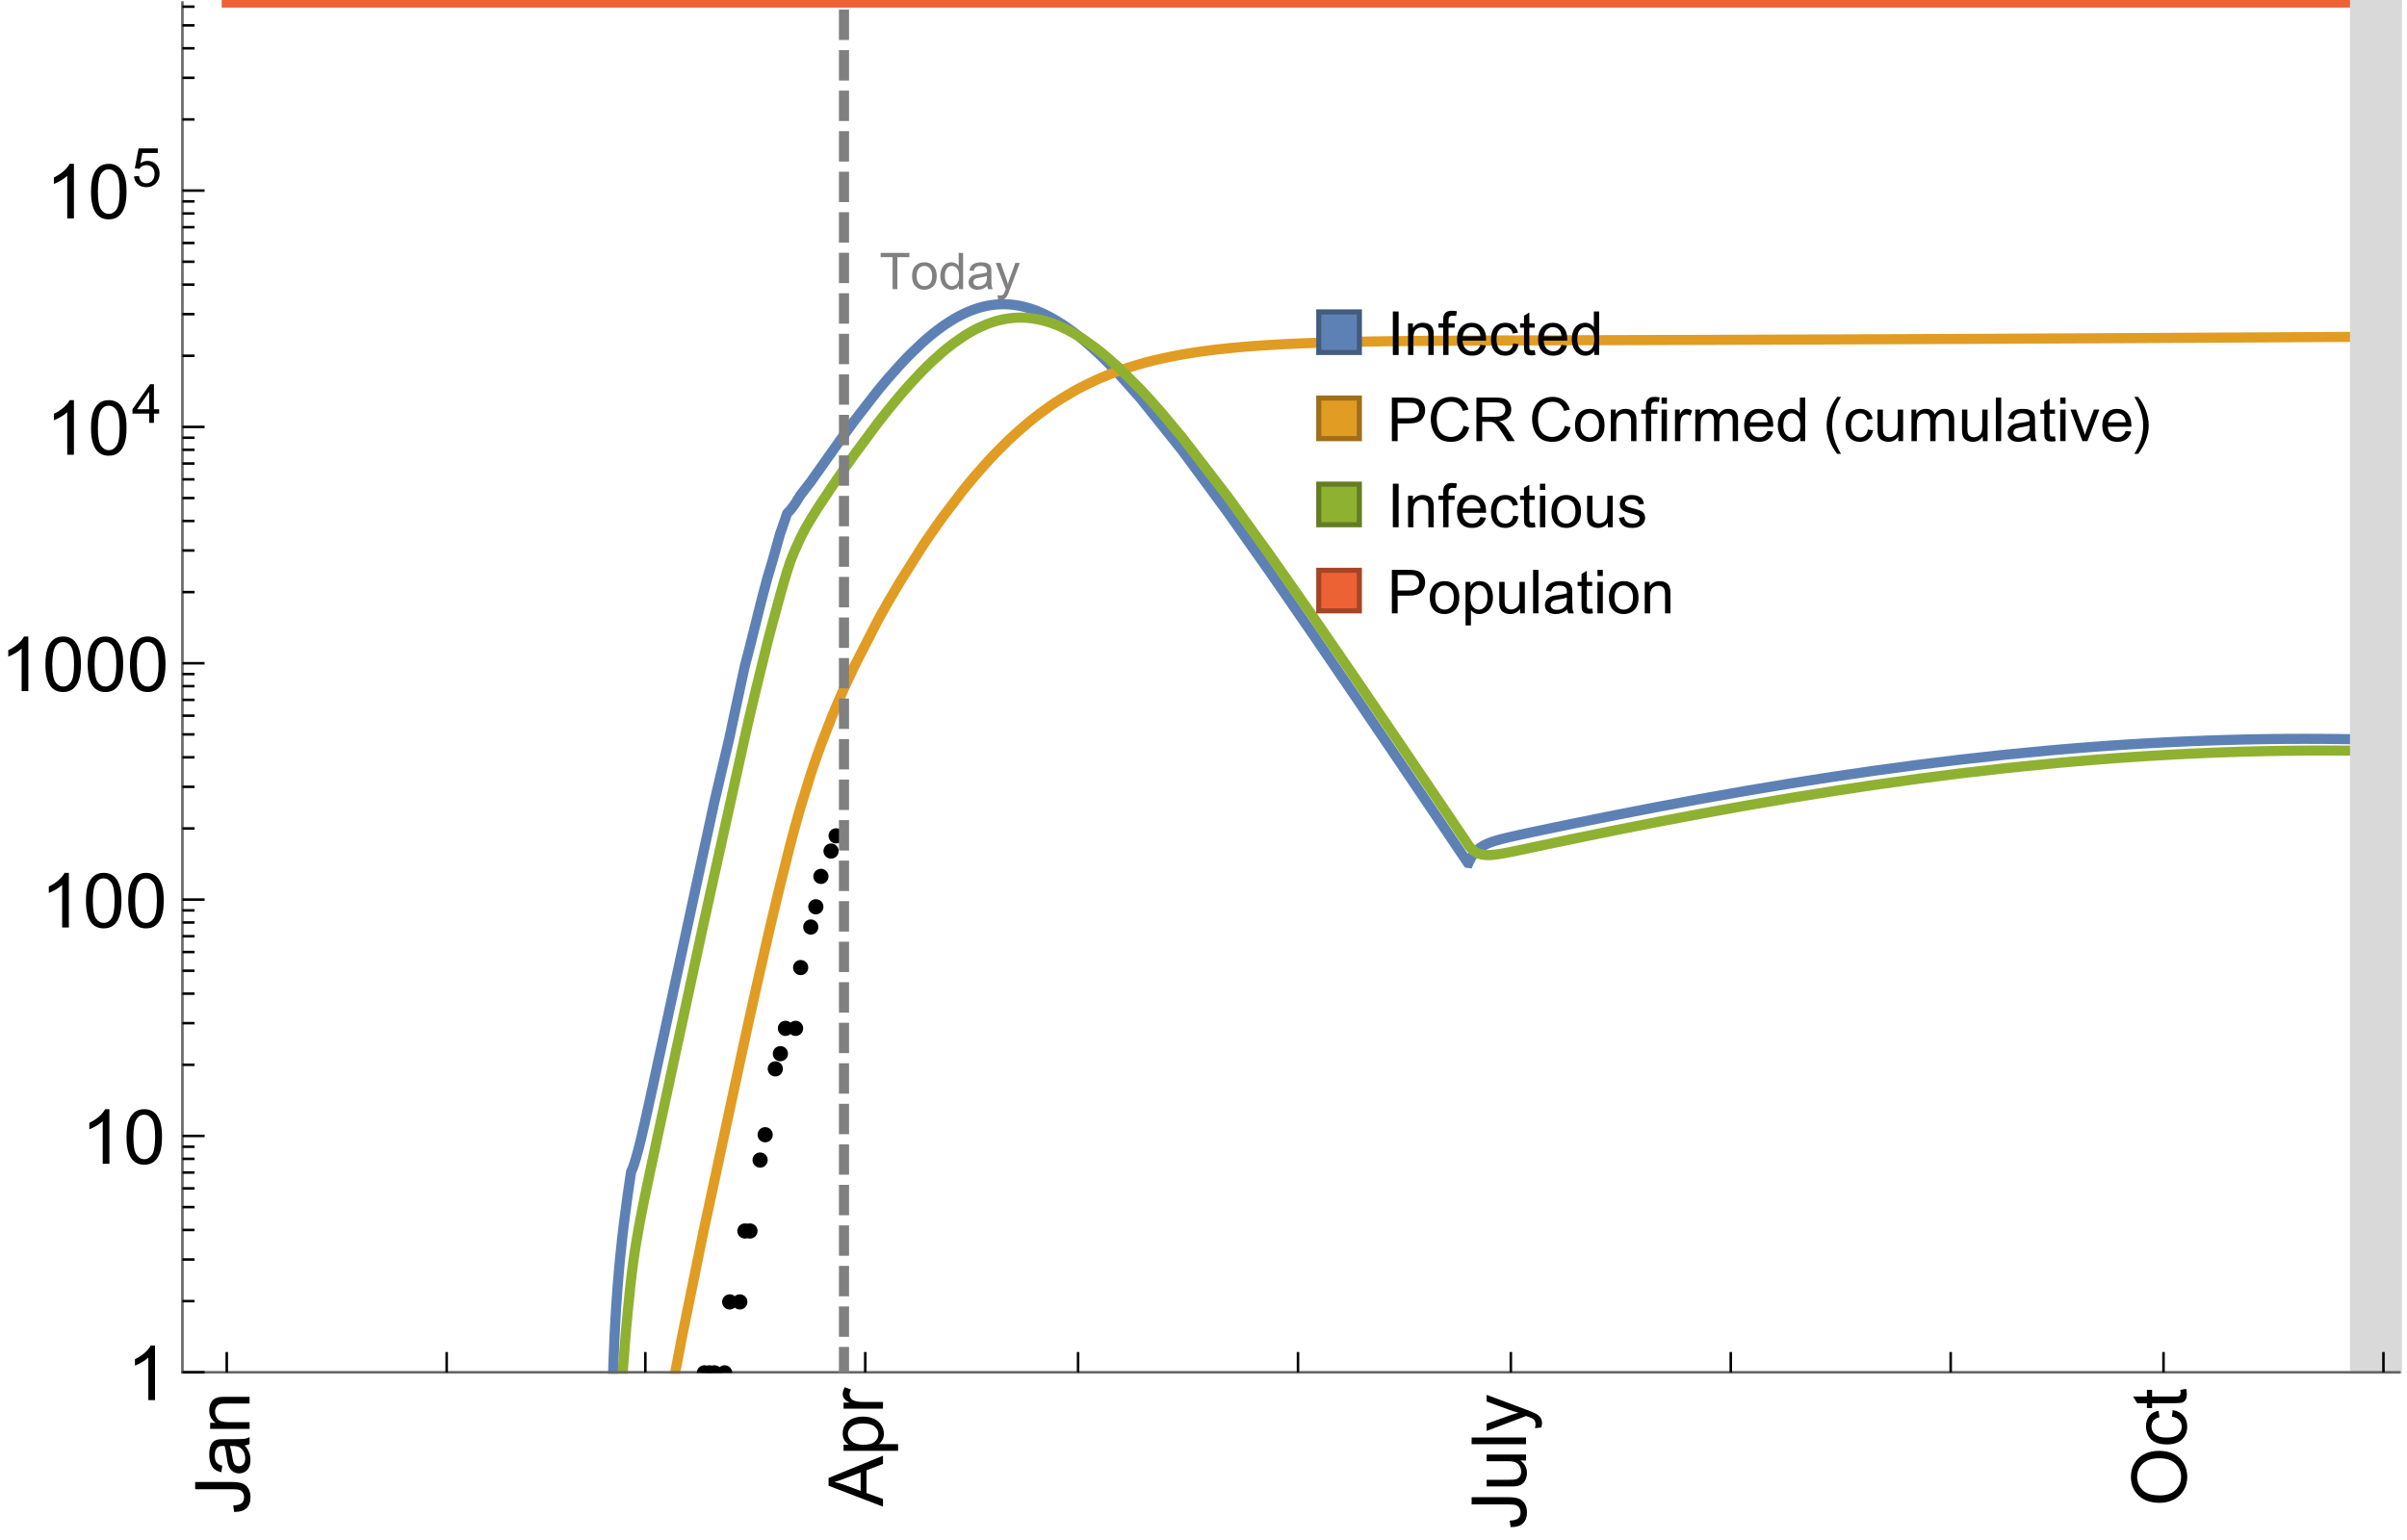 <?xml version="1.0" encoding="UTF-8"?>
<svg xmlns="http://www.w3.org/2000/svg" xmlns:xlink="http://www.w3.org/1999/xlink" width="475pt" height="304pt" viewBox="0 0 475 304" version="1.1">
<defs>
<g>
<symbol overflow="visible" id="glyph0-0">
<path style="stroke:none;" d=""/>
</symbol>
<symbol overflow="visible" id="glyph0-1">
<path style="stroke:none;" d="M 1.117 0 L 1.117 -8.59 L 2.258 -8.59 L 2.258 0 Z M 1.117 0 "/>
</symbol>
<symbol overflow="visible" id="glyph0-2">
<path style="stroke:none;" d="M 0.789 0 L 0.789 -6.223 L 1.742 -6.223 L 1.742 -5.336 C 2.199 -6.02 2.859 -6.363 3.719 -6.363 C 4.094 -6.363 4.441 -6.297 4.754 -6.16 C 5.07 -6.027 5.305 -5.852 5.461 -5.633 C 5.617 -5.414 5.727 -5.152 5.789 -4.852 C 5.828 -4.656 5.848 -4.312 5.848 -3.828 L 5.848 0 L 4.793 0 L 4.793 -3.785 C 4.793 -4.215 4.75 -4.535 4.672 -4.75 C 4.59 -4.961 4.441 -5.133 4.234 -5.258 C 4.023 -5.387 3.781 -5.449 3.5 -5.449 C 3.051 -5.449 2.66 -5.305 2.336 -5.023 C 2.008 -4.738 1.844 -4.195 1.844 -3.398 L 1.844 0 Z M 0.789 0 "/>
</symbol>
<symbol overflow="visible" id="glyph0-3">
<path style="stroke:none;" d="M 1.043 0 L 1.043 -5.402 L 0.109 -5.402 L 0.109 -6.223 L 1.043 -6.223 L 1.043 -6.883 C 1.043 -7.301 1.078 -7.613 1.156 -7.816 C 1.258 -8.09 1.434 -8.312 1.691 -8.48 C 1.945 -8.652 2.305 -8.734 2.766 -8.734 C 3.062 -8.734 3.391 -8.703 3.75 -8.633 L 3.594 -7.711 C 3.375 -7.75 3.164 -7.77 2.969 -7.77 C 2.648 -7.77 2.422 -7.703 2.289 -7.562 C 2.156 -7.426 2.094 -7.172 2.094 -6.797 L 2.094 -6.223 L 3.305 -6.223 L 3.305 -5.402 L 2.094 -5.402 L 2.094 0 Z M 1.043 0 "/>
</symbol>
<symbol overflow="visible" id="glyph0-4">
<path style="stroke:none;" d="M 5.051 -2.004 L 6.141 -1.867 C 5.969 -1.23 5.648 -0.738 5.188 -0.387 C 4.723 -0.035 4.125 0.141 3.406 0.141 C 2.496 0.141 1.773 -0.141 1.238 -0.699 C 0.707 -1.262 0.438 -2.047 0.438 -3.059 C 0.438 -4.105 0.711 -4.918 1.25 -5.496 C 1.789 -6.074 2.484 -6.363 3.344 -6.363 C 4.176 -6.363 4.859 -6.078 5.383 -5.516 C 5.91 -4.949 6.176 -4.148 6.176 -3.125 C 6.176 -3.062 6.172 -2.969 6.172 -2.844 L 1.531 -2.844 C 1.57 -2.16 1.762 -1.633 2.109 -1.273 C 2.457 -0.91 2.891 -0.727 3.41 -0.727 C 3.797 -0.727 4.125 -0.828 4.398 -1.031 C 4.672 -1.234 4.891 -1.559 5.051 -2.004 Z M 1.586 -3.711 L 5.062 -3.711 C 5.016 -4.234 4.883 -4.625 4.664 -4.887 C 4.328 -5.293 3.891 -5.496 3.359 -5.496 C 2.875 -5.496 2.465 -5.336 2.137 -5.008 C 1.805 -4.684 1.625 -4.25 1.586 -3.711 Z M 1.586 -3.711 "/>
</symbol>
<symbol overflow="visible" id="glyph0-5">
<path style="stroke:none;" d="M 4.852 -2.281 L 5.891 -2.145 C 5.777 -1.43 5.484 -0.871 5.02 -0.465 C 4.551 -0.062 3.977 0.141 3.297 0.141 C 2.445 0.141 1.762 -0.137 1.246 -0.695 C 0.727 -1.25 0.469 -2.047 0.469 -3.086 C 0.469 -3.758 0.578 -4.348 0.805 -4.852 C 1.027 -5.355 1.363 -5.734 1.82 -5.984 C 2.273 -6.238 2.77 -6.363 3.305 -6.363 C 3.98 -6.363 4.531 -6.191 4.961 -5.852 C 5.391 -5.508 5.668 -5.023 5.789 -4.395 L 4.766 -4.234 C 4.668 -4.652 4.492 -4.969 4.246 -5.18 C 3.996 -5.391 3.695 -5.496 3.344 -5.496 C 2.812 -5.496 2.383 -5.305 2.051 -4.926 C 1.719 -4.543 1.555 -3.941 1.555 -3.117 C 1.555 -2.281 1.711 -1.672 2.031 -1.297 C 2.352 -0.918 2.773 -0.727 3.289 -0.727 C 3.703 -0.727 4.047 -0.852 4.324 -1.109 C 4.602 -1.363 4.777 -1.75 4.852 -2.281 Z M 4.852 -2.281 "/>
</symbol>
<symbol overflow="visible" id="glyph0-6">
<path style="stroke:none;" d="M 3.094 -0.945 L 3.246 -0.012 C 2.949 0.051 2.684 0.082 2.449 0.082 C 2.066 0.082 1.77 0.023 1.559 -0.102 C 1.348 -0.223 1.199 -0.379 1.113 -0.578 C 1.027 -0.773 0.984 -1.188 0.984 -1.82 L 0.984 -5.402 L 0.211 -5.402 L 0.211 -6.223 L 0.984 -6.223 L 0.984 -7.766 L 2.031 -8.398 L 2.031 -6.223 L 3.094 -6.223 L 3.094 -5.402 L 2.031 -5.402 L 2.031 -1.766 C 2.031 -1.465 2.051 -1.27 2.09 -1.184 C 2.125 -1.098 2.188 -1.031 2.27 -0.977 C 2.355 -0.926 2.477 -0.902 2.633 -0.902 C 2.75 -0.902 2.902 -0.914 3.094 -0.945 Z M 3.094 -0.945 "/>
</symbol>
<symbol overflow="visible" id="glyph0-7">
<path style="stroke:none;" d="M 4.828 0 L 4.828 -0.785 C 4.434 -0.168 3.852 0.141 3.086 0.141 C 2.59 0.141 2.137 0.004 1.719 -0.27 C 1.305 -0.543 0.98 -0.926 0.754 -1.414 C 0.523 -1.906 0.41 -2.469 0.41 -3.105 C 0.41 -3.727 0.516 -4.289 0.719 -4.797 C 0.926 -5.301 1.238 -5.688 1.652 -5.961 C 2.066 -6.23 2.531 -6.363 3.039 -6.363 C 3.414 -6.363 3.75 -6.285 4.043 -6.125 C 4.336 -5.969 4.574 -5.762 4.758 -5.508 L 4.758 -8.59 L 5.805 -8.59 L 5.805 0 Z M 1.492 -3.105 C 1.492 -2.309 1.664 -1.711 2 -1.32 C 2.336 -0.926 2.73 -0.727 3.188 -0.727 C 3.648 -0.727 4.039 -0.914 4.363 -1.293 C 4.684 -1.668 4.844 -2.242 4.844 -3.016 C 4.844 -3.867 4.68 -4.492 4.352 -4.891 C 4.023 -5.289 3.621 -5.492 3.141 -5.492 C 2.672 -5.492 2.281 -5.297 1.965 -4.914 C 1.652 -4.531 1.492 -3.93 1.492 -3.105 Z M 1.492 -3.105 "/>
</symbol>
<symbol overflow="visible" id="glyph0-8">
<path style="stroke:none;" d="M 0.926 0 L 0.926 -8.59 L 4.164 -8.59 C 4.734 -8.59 5.172 -8.562 5.473 -8.508 C 5.895 -8.438 6.25 -8.305 6.531 -8.105 C 6.816 -7.91 7.047 -7.633 7.223 -7.277 C 7.395 -6.922 7.484 -6.531 7.484 -6.105 C 7.484 -5.375 7.25 -4.758 6.785 -4.25 C 6.32 -3.746 5.48 -3.492 4.266 -3.492 L 2.062 -3.492 L 2.062 0 Z M 2.062 -4.508 L 4.281 -4.508 C 5.016 -4.508 5.539 -4.641 5.848 -4.914 C 6.156 -5.188 6.312 -5.574 6.312 -6.07 C 6.312 -6.43 6.219 -6.738 6.039 -6.992 C 5.855 -7.25 5.617 -7.418 5.32 -7.5 C 5.129 -7.551 4.773 -7.578 4.258 -7.578 L 2.062 -7.578 Z M 2.062 -4.508 "/>
</symbol>
<symbol overflow="visible" id="glyph0-9">
<path style="stroke:none;" d="M 7.055 -3.012 L 8.191 -2.727 C 7.953 -1.793 7.523 -1.078 6.906 -0.59 C 6.285 -0.098 5.531 0.148 4.633 0.148 C 3.707 0.148 2.957 -0.043 2.375 -0.418 C 1.797 -0.797 1.355 -1.344 1.051 -2.055 C 0.75 -2.77 0.598 -3.539 0.598 -4.359 C 0.598 -5.254 0.77 -6.035 1.109 -6.699 C 1.453 -7.367 1.938 -7.871 2.57 -8.219 C 3.199 -8.562 3.895 -8.734 4.652 -8.734 C 5.512 -8.734 6.234 -8.516 6.82 -8.078 C 7.406 -7.641 7.812 -7.027 8.047 -6.234 L 6.926 -5.969 C 6.727 -6.594 6.438 -7.051 6.059 -7.336 C 5.68 -7.621 5.203 -7.766 4.629 -7.766 C 3.969 -7.766 3.418 -7.605 2.973 -7.289 C 2.531 -6.973 2.219 -6.547 2.039 -6.016 C 1.859 -5.48 1.77 -4.93 1.77 -4.367 C 1.77 -3.637 1.875 -2.996 2.09 -2.453 C 2.301 -1.906 2.633 -1.5 3.082 -1.23 C 3.531 -0.961 4.016 -0.828 4.539 -0.828 C 5.176 -0.828 5.719 -1.008 6.156 -1.375 C 6.598 -1.742 6.898 -2.289 7.055 -3.012 Z M 7.055 -3.012 "/>
</symbol>
<symbol overflow="visible" id="glyph0-10">
<path style="stroke:none;" d="M 0.945 0 L 0.945 -8.59 L 4.75 -8.59 C 5.516 -8.59 6.102 -8.512 6.5 -8.359 C 6.898 -8.203 7.215 -7.93 7.453 -7.539 C 7.691 -7.148 7.812 -6.719 7.812 -6.246 C 7.812 -5.637 7.613 -5.125 7.219 -4.703 C 6.824 -4.285 6.215 -4.023 5.391 -3.906 C 5.691 -3.762 5.922 -3.621 6.078 -3.48 C 6.41 -3.176 6.723 -2.797 7.02 -2.336 L 8.516 0 L 7.086 0 L 5.945 -1.789 C 5.613 -2.305 5.344 -2.695 5.125 -2.969 C 4.91 -3.242 4.719 -3.438 4.551 -3.547 C 4.379 -3.656 4.207 -3.73 4.031 -3.773 C 3.902 -3.801 3.691 -3.812 3.398 -3.812 L 2.078 -3.812 L 2.078 0 Z M 2.078 -4.797 L 4.523 -4.797 C 5.043 -4.797 5.449 -4.852 5.742 -4.961 C 6.035 -5.066 6.258 -5.238 6.41 -5.477 C 6.562 -5.711 6.641 -5.969 6.641 -6.246 C 6.641 -6.652 6.492 -6.984 6.195 -7.25 C 5.902 -7.512 5.438 -7.641 4.797 -7.641 L 2.078 -7.641 Z M 2.078 -4.797 "/>
</symbol>
<symbol overflow="visible" id="glyph0-11">
<path style="stroke:none;" d="M 0.398 -3.109 C 0.398 -4.262 0.719 -5.117 1.359 -5.672 C 1.895 -6.133 2.547 -6.363 3.316 -6.363 C 4.172 -6.363 4.871 -6.082 5.414 -5.523 C 5.957 -4.961 6.227 -4.188 6.227 -3.199 C 6.227 -2.398 6.109 -1.77 5.867 -1.309 C 5.629 -0.852 5.277 -0.492 4.82 -0.242 C 4.359 0.012 3.859 0.141 3.316 0.141 C 2.445 0.141 1.742 -0.141 1.203 -0.695 C 0.668 -1.254 0.398 -2.062 0.398 -3.109 Z M 1.484 -3.109 C 1.484 -2.312 1.656 -1.719 2.004 -1.32 C 2.352 -0.926 2.789 -0.727 3.316 -0.727 C 3.84 -0.727 4.273 -0.926 4.625 -1.324 C 4.973 -1.723 5.145 -2.328 5.145 -3.148 C 5.145 -3.918 4.969 -4.5 4.621 -4.895 C 4.27 -5.293 3.836 -5.492 3.316 -5.492 C 2.789 -5.492 2.352 -5.293 2.004 -4.898 C 1.656 -4.504 1.484 -3.906 1.484 -3.109 Z M 1.484 -3.109 "/>
</symbol>
<symbol overflow="visible" id="glyph0-12">
<path style="stroke:none;" d="M 0.797 -7.375 L 0.797 -8.59 L 1.852 -8.59 L 1.852 -7.375 Z M 0.797 0 L 0.797 -6.223 L 1.852 -6.223 L 1.852 0 Z M 0.797 0 "/>
</symbol>
<symbol overflow="visible" id="glyph0-13">
<path style="stroke:none;" d="M 0.781 0 L 0.781 -6.223 L 1.727 -6.223 L 1.727 -5.281 C 1.969 -5.723 2.195 -6.012 2.398 -6.152 C 2.605 -6.293 2.828 -6.363 3.078 -6.363 C 3.434 -6.363 3.793 -6.25 4.16 -6.023 L 3.797 -5.047 C 3.539 -5.199 3.281 -5.273 3.023 -5.273 C 2.793 -5.273 2.586 -5.203 2.402 -5.066 C 2.219 -4.926 2.086 -4.734 2.008 -4.488 C 1.891 -4.113 1.836 -3.703 1.836 -3.258 L 1.836 0 Z M 0.781 0 "/>
</symbol>
<symbol overflow="visible" id="glyph0-14">
<path style="stroke:none;" d="M 0.789 0 L 0.789 -6.223 L 1.734 -6.223 L 1.734 -5.352 C 1.93 -5.656 2.188 -5.898 2.516 -6.086 C 2.84 -6.27 3.207 -6.363 3.621 -6.363 C 4.082 -6.363 4.461 -6.266 4.754 -6.078 C 5.051 -5.887 5.258 -5.617 5.379 -5.273 C 5.871 -6 6.512 -6.363 7.301 -6.363 C 7.918 -6.363 8.391 -6.191 8.727 -5.852 C 9.059 -5.508 9.223 -4.984 9.223 -4.273 L 9.223 0 L 8.172 0 L 8.172 -3.922 C 8.172 -4.344 8.141 -4.645 8.07 -4.832 C 8.004 -5.016 7.879 -5.164 7.699 -5.281 C 7.52 -5.395 7.309 -5.449 7.066 -5.449 C 6.629 -5.449 6.266 -5.305 5.977 -5.012 C 5.688 -4.723 5.543 -4.258 5.543 -3.617 L 5.543 0 L 4.488 0 L 4.488 -4.043 C 4.488 -4.512 4.402 -4.863 4.23 -5.098 C 4.059 -5.332 3.777 -5.449 3.387 -5.449 C 3.09 -5.449 2.816 -5.371 2.562 -5.215 C 2.312 -5.059 2.129 -4.828 2.016 -4.531 C 1.902 -4.23 1.844 -3.797 1.844 -3.227 L 1.844 0 Z M 0.789 0 "/>
</symbol>
<symbol overflow="visible" id="glyph0-15">
<path style="stroke:none;" d="M 4.867 0 L 4.867 -0.914 C 4.383 -0.211 3.727 0.141 2.895 0.141 C 2.527 0.141 2.184 0.07 1.867 -0.07 C 1.547 -0.211 1.312 -0.387 1.156 -0.602 C 1.004 -0.812 0.895 -1.074 0.832 -1.383 C 0.789 -1.59 0.766 -1.918 0.766 -2.367 L 0.766 -6.223 L 1.82 -6.223 L 1.82 -2.773 C 1.82 -2.223 1.844 -1.852 1.887 -1.656 C 1.953 -1.379 2.094 -1.164 2.309 -1.004 C 2.523 -0.848 2.789 -0.766 3.105 -0.766 C 3.422 -0.766 3.719 -0.848 3.996 -1.012 C 4.273 -1.172 4.469 -1.395 4.586 -1.672 C 4.699 -1.953 4.758 -2.359 4.758 -2.891 L 4.758 -6.223 L 5.812 -6.223 L 5.812 0 Z M 4.867 0 "/>
</symbol>
<symbol overflow="visible" id="glyph0-16">
<path style="stroke:none;" d="M 0.766 0 L 0.766 -8.59 L 1.82 -8.59 L 1.82 0 Z M 0.766 0 "/>
</symbol>
<symbol overflow="visible" id="glyph0-17">
<path style="stroke:none;" d="M 4.852 -0.766 C 4.461 -0.434 4.086 -0.203 3.723 -0.062 C 3.363 0.074 2.977 0.141 2.562 0.141 C 1.879 0.141 1.352 -0.027 0.984 -0.359 C 0.617 -0.695 0.434 -1.121 0.434 -1.641 C 0.434 -1.945 0.504 -2.223 0.641 -2.477 C 0.781 -2.727 0.961 -2.93 1.188 -3.082 C 1.41 -3.234 1.664 -3.352 1.945 -3.43 C 2.152 -3.484 2.465 -3.535 2.883 -3.586 C 3.734 -3.688 4.359 -3.809 4.766 -3.949 C 4.77 -4.094 4.77 -4.188 4.77 -4.227 C 4.77 -4.656 4.672 -4.957 4.469 -5.133 C 4.199 -5.371 3.801 -5.492 3.27 -5.492 C 2.773 -5.492 2.406 -5.402 2.172 -5.23 C 1.934 -5.055 1.758 -4.75 1.648 -4.305 L 0.617 -4.445 C 0.711 -4.887 0.863 -5.246 1.078 -5.516 C 1.293 -5.789 1.602 -5.996 2.008 -6.145 C 2.414 -6.289 2.887 -6.363 3.422 -6.363 C 3.953 -6.363 4.383 -6.301 4.719 -6.176 C 5.051 -6.051 5.293 -5.895 5.449 -5.703 C 5.605 -5.516 5.715 -5.273 5.777 -4.984 C 5.812 -4.805 5.828 -4.484 5.828 -4.016 L 5.828 -2.609 C 5.828 -1.629 5.852 -1.008 5.898 -0.746 C 5.941 -0.488 6.031 -0.238 6.164 0 L 5.062 0 C 4.953 -0.219 4.883 -0.477 4.852 -0.766 Z M 4.766 -3.125 C 4.383 -2.969 3.805 -2.836 3.039 -2.727 C 2.605 -2.664 2.301 -2.594 2.121 -2.516 C 1.941 -2.438 1.805 -2.32 1.703 -2.172 C 1.605 -2.02 1.559 -1.852 1.559 -1.672 C 1.559 -1.391 1.664 -1.156 1.879 -0.969 C 2.09 -0.781 2.402 -0.688 2.812 -0.688 C 3.219 -0.688 3.578 -0.773 3.898 -0.953 C 4.215 -1.129 4.445 -1.375 4.594 -1.68 C 4.707 -1.918 4.766 -2.273 4.766 -2.734 Z M 4.766 -3.125 "/>
</symbol>
<symbol overflow="visible" id="glyph0-18">
<path style="stroke:none;" d="M 2.52 0 L 0.152 -6.223 L 1.266 -6.223 L 2.602 -2.496 C 2.746 -2.094 2.879 -1.676 3 -1.242 C 3.094 -1.57 3.227 -1.965 3.391 -2.426 L 4.773 -6.223 L 5.859 -6.223 L 3.504 0 Z M 2.52 0 "/>
</symbol>
<symbol overflow="visible" id="glyph0-19">
<path style="stroke:none;" d="M 0.367 -1.859 L 1.414 -2.023 C 1.473 -1.605 1.633 -1.281 1.902 -1.062 C 2.168 -0.84 2.543 -0.727 3.023 -0.727 C 3.508 -0.727 3.867 -0.824 4.102 -1.023 C 4.336 -1.219 4.453 -1.453 4.453 -1.719 C 4.453 -1.957 4.352 -2.141 4.141 -2.281 C 3.996 -2.375 3.641 -2.492 3.062 -2.637 C 2.289 -2.832 1.754 -3 1.457 -3.145 C 1.156 -3.285 0.93 -3.484 0.777 -3.734 C 0.621 -3.988 0.547 -4.266 0.547 -4.57 C 0.547 -4.848 0.609 -5.105 0.734 -5.34 C 0.863 -5.578 1.035 -5.773 1.254 -5.93 C 1.418 -6.051 1.641 -6.152 1.926 -6.238 C 2.207 -6.32 2.512 -6.363 2.836 -6.363 C 3.324 -6.363 3.754 -6.293 4.121 -6.152 C 4.492 -6.012 4.766 -5.82 4.938 -5.582 C 5.113 -5.34 5.234 -5.02 5.305 -4.617 L 4.273 -4.477 C 4.227 -4.797 4.09 -5.047 3.863 -5.227 C 3.641 -5.406 3.32 -5.496 2.914 -5.496 C 2.43 -5.496 2.082 -5.414 1.875 -5.258 C 1.668 -5.098 1.562 -4.906 1.562 -4.695 C 1.562 -4.559 1.609 -4.434 1.695 -4.324 C 1.781 -4.211 1.914 -4.117 2.098 -4.043 C 2.203 -4.004 2.516 -3.914 3.031 -3.773 C 3.777 -3.574 4.297 -3.41 4.59 -3.285 C 4.887 -3.156 5.117 -2.973 5.285 -2.73 C 5.453 -2.488 5.539 -2.188 5.539 -1.828 C 5.539 -1.477 5.434 -1.145 5.23 -0.836 C 5.023 -0.523 4.727 -0.285 4.344 -0.113 C 3.957 0.055 3.516 0.141 3.031 0.141 C 2.223 0.141 1.605 -0.027 1.18 -0.363 C 0.758 -0.699 0.484 -1.195 0.367 -1.859 Z M 0.367 -1.859 "/>
</symbol>
<symbol overflow="visible" id="glyph0-20">
<path style="stroke:none;" d="M 0.789 2.383 L 0.789 -6.223 L 1.75 -6.223 L 1.75 -5.414 C 1.977 -5.73 2.234 -5.969 2.52 -6.125 C 2.805 -6.285 3.148 -6.363 3.555 -6.363 C 4.086 -6.363 4.555 -6.227 4.961 -5.953 C 5.367 -5.68 5.676 -5.293 5.883 -4.797 C 6.09 -4.297 6.195 -3.75 6.195 -3.156 C 6.195 -2.52 6.078 -1.949 5.852 -1.438 C 5.621 -0.93 5.289 -0.539 4.855 -0.266 C 4.418 0.004 3.961 0.141 3.48 0.141 C 3.129 0.141 2.812 0.066 2.535 -0.082 C 2.254 -0.23 2.023 -0.418 1.844 -0.645 L 1.844 2.383 Z M 1.746 -3.078 C 1.746 -2.277 1.906 -1.684 2.234 -1.301 C 2.559 -0.918 2.949 -0.727 3.41 -0.727 C 3.879 -0.727 4.281 -0.926 4.613 -1.32 C 4.949 -1.719 5.117 -2.332 5.117 -3.164 C 5.117 -3.957 4.953 -4.551 4.625 -4.945 C 4.301 -5.34 3.91 -5.539 3.457 -5.539 C 3.008 -5.539 2.609 -5.328 2.266 -4.906 C 1.918 -4.488 1.746 -3.875 1.746 -3.078 Z M 1.746 -3.078 "/>
</symbol>
<symbol overflow="visible" id="glyph1-0">
<path style="stroke:none;" d=""/>
</symbol>
<symbol overflow="visible" id="glyph1-1">
<path style="stroke:none;" d="M 3.562 2.52 L 2.805 2.52 C 2.492 2.121 2.211 1.699 1.953 1.258 C 1.699 0.812 1.477 0.352 1.297 -0.125 C 1.113 -0.602 0.969 -1.086 0.871 -1.586 C 0.77 -2.086 0.719 -2.594 0.719 -3.105 C 0.719 -3.625 0.773 -4.133 0.875 -4.633 C 0.977 -5.129 1.117 -5.617 1.301 -6.086 C 1.484 -6.559 1.703 -7.02 1.961 -7.461 C 2.215 -7.906 2.5 -8.328 2.805 -8.734 L 3.562 -8.734 C 3.285 -8.281 3.039 -7.836 2.82 -7.398 C 2.602 -6.957 2.414 -6.512 2.266 -6.055 C 2.117 -5.602 2.008 -5.133 1.93 -4.648 C 1.852 -4.168 1.812 -3.656 1.812 -3.117 C 1.812 -2.617 1.852 -2.121 1.938 -1.629 C 2.02 -1.137 2.141 -0.652 2.289 -0.18 C 2.441 0.297 2.625 0.758 2.844 1.211 C 3.059 1.66 3.297 2.098 3.562 2.52 Z M 3.562 2.52 "/>
</symbol>
<symbol overflow="visible" id="glyph1-2">
<path style="stroke:none;" d="M 3.273 -3.105 C 3.273 -2.59 3.227 -2.082 3.125 -1.586 C 3.023 -1.086 2.879 -0.602 2.695 -0.129 C 2.512 0.344 2.293 0.801 2.035 1.246 C 1.781 1.688 1.5 2.113 1.188 2.52 L 0.434 2.52 C 0.707 2.074 0.953 1.633 1.172 1.188 C 1.391 0.746 1.574 0.297 1.723 -0.156 C 1.871 -0.613 1.984 -1.086 2.066 -1.57 C 2.145 -2.055 2.188 -2.562 2.188 -3.094 C 2.188 -3.594 2.145 -4.09 2.059 -4.582 C 1.977 -5.074 1.859 -5.559 1.703 -6.031 C 1.551 -6.508 1.367 -6.969 1.152 -7.422 C 0.934 -7.875 0.695 -8.312 0.434 -8.734 L 1.188 -8.734 C 1.5 -8.336 1.789 -7.918 2.047 -7.473 C 2.305 -7.031 2.523 -6.57 2.703 -6.09 C 2.887 -5.613 3.027 -5.121 3.125 -4.621 C 3.227 -4.117 3.273 -3.613 3.273 -3.105 Z M 3.273 -3.105 "/>
</symbol>
<symbol overflow="visible" id="glyph2-0">
<path style="stroke:none;" d=""/>
</symbol>
<symbol overflow="visible" id="glyph2-1">
<path style="stroke:none;" d="M -3.047 -0.434 L -3.223 -1.715 C -2.402 -1.75 -1.84 -1.902 -1.539 -2.176 C -1.234 -2.449 -1.082 -2.828 -1.082 -3.312 C -1.082 -3.668 -1.164 -3.977 -1.328 -4.234 C -1.492 -4.492 -1.715 -4.672 -1.996 -4.77 C -2.277 -4.867 -2.723 -4.914 -3.34 -4.914 L -10.738 -4.914 L -10.738 -6.336 L -3.422 -6.336 C -2.523 -6.336 -1.824 -6.227 -1.332 -6.008 C -0.84 -5.793 -0.465 -5.449 -0.203 -4.977 C 0.055 -4.504 0.184 -3.953 0.184 -3.316 C 0.184 -2.375 -0.086 -1.652 -0.629 -1.152 C -1.172 -0.652 -1.977 -0.414 -3.047 -0.434 Z M -3.047 -0.434 "/>
</symbol>
<symbol overflow="visible" id="glyph2-2">
<path style="stroke:none;" d="M -0.961 -6.062 C -0.543 -5.574 -0.25 -5.105 -0.082 -4.656 C 0.09 -4.203 0.176 -3.719 0.176 -3.199 C 0.176 -2.344 -0.031 -1.688 -0.449 -1.23 C -0.867 -0.773 -1.402 -0.543 -2.051 -0.543 C -2.43 -0.543 -2.781 -0.629 -3.094 -0.801 C -3.41 -0.977 -3.664 -1.203 -3.852 -1.484 C -4.043 -1.766 -4.188 -2.082 -4.285 -2.434 C -4.352 -2.691 -4.418 -3.082 -4.484 -3.605 C -4.609 -4.668 -4.762 -5.453 -4.938 -5.953 C -5.117 -5.961 -5.23 -5.961 -5.281 -5.961 C -5.816 -5.961 -6.195 -5.836 -6.414 -5.59 C -6.715 -5.25 -6.863 -4.75 -6.863 -4.086 C -6.863 -3.465 -6.754 -3.008 -6.535 -2.715 C -6.32 -2.418 -5.934 -2.199 -5.383 -2.059 L -5.559 -0.77 C -6.109 -0.887 -6.555 -1.078 -6.895 -1.348 C -7.234 -1.617 -7.496 -2.004 -7.68 -2.512 C -7.863 -3.02 -7.953 -3.609 -7.953 -4.277 C -7.953 -4.941 -7.875 -5.48 -7.719 -5.895 C -7.562 -6.312 -7.367 -6.617 -7.129 -6.812 C -6.895 -7.008 -6.594 -7.145 -6.234 -7.223 C -6.008 -7.266 -5.602 -7.289 -5.016 -7.289 L -3.258 -7.289 C -2.031 -7.289 -1.258 -7.316 -0.934 -7.371 C -0.609 -7.43 -0.297 -7.539 0 -7.703 L 0 -6.328 C -0.273 -6.191 -0.594 -6.102 -0.961 -6.062 Z M -3.902 -5.953 C -3.707 -5.477 -3.543 -4.758 -3.406 -3.801 C -3.328 -3.258 -3.238 -2.875 -3.141 -2.652 C -3.043 -2.426 -2.902 -2.254 -2.715 -2.133 C -2.527 -2.008 -2.316 -1.949 -2.086 -1.949 C -1.734 -1.949 -1.441 -2.082 -1.207 -2.348 C -0.973 -2.613 -0.855 -3.004 -0.855 -3.516 C -0.855 -4.023 -0.969 -4.477 -1.191 -4.871 C -1.414 -5.266 -1.715 -5.555 -2.102 -5.742 C -2.398 -5.883 -2.84 -5.953 -3.422 -5.953 Z M -3.902 -5.953 "/>
</symbol>
<symbol overflow="visible" id="glyph2-3">
<path style="stroke:none;" d="M 0 -0.988 L -7.777 -0.988 L -7.777 -2.176 L -6.672 -2.176 C -7.527 -2.746 -7.953 -3.57 -7.953 -4.652 C -7.953 -5.121 -7.871 -5.551 -7.703 -5.945 C -7.535 -6.336 -7.312 -6.633 -7.039 -6.828 C -6.766 -7.023 -6.441 -7.156 -6.062 -7.234 C -5.82 -7.285 -5.395 -7.309 -4.781 -7.309 L 0 -7.309 L 0 -5.992 L -4.73 -5.992 C -5.27 -5.992 -5.672 -5.941 -5.938 -5.836 C -6.203 -5.734 -6.414 -5.555 -6.574 -5.293 C -6.734 -5.031 -6.812 -4.723 -6.812 -4.371 C -6.812 -3.812 -6.633 -3.328 -6.277 -2.918 C -5.922 -2.512 -5.242 -2.309 -4.25 -2.309 L 0 -2.309 Z M 0 -0.988 "/>
</symbol>
<symbol overflow="visible" id="glyph2-4">
<path style="stroke:none;" d="M 0 0.023 L -10.738 -4.102 L -10.738 -5.633 L 0 -10.027 L 0 -8.406 L -3.25 -7.156 L -3.25 -2.664 L 0 -1.488 Z M -4.41 -3.078 L -4.41 -6.715 L -7.383 -5.598 C -8.285 -5.254 -9.027 -5 -9.609 -4.836 C -8.922 -4.699 -8.238 -4.504 -7.559 -4.254 Z M -4.41 -3.078 "/>
</symbol>
<symbol overflow="visible" id="glyph2-5">
<path style="stroke:none;" d="M 2.98 -0.988 L -7.777 -0.988 L -7.777 -2.191 L -6.766 -2.191 C -7.164 -2.473 -7.461 -2.793 -7.656 -3.148 C -7.855 -3.504 -7.953 -3.938 -7.953 -4.445 C -7.953 -5.109 -7.781 -5.695 -7.441 -6.203 C -7.102 -6.711 -6.617 -7.094 -5.996 -7.352 C -5.371 -7.613 -4.691 -7.742 -3.949 -7.742 C -3.152 -7.742 -2.434 -7.598 -1.797 -7.312 C -1.16 -7.027 -0.672 -6.613 -0.332 -6.066 C 0.008 -5.523 0.176 -4.953 0.176 -4.352 C 0.176 -3.91 0.082 -3.516 -0.102 -3.168 C -0.289 -2.82 -0.523 -2.531 -0.805 -2.309 L 2.98 -2.309 Z M -3.844 -2.184 C -2.844 -2.184 -2.105 -2.387 -1.625 -2.789 C -1.148 -3.195 -0.906 -3.688 -0.906 -4.262 C -0.906 -4.848 -1.156 -5.352 -1.652 -5.77 C -2.148 -6.188 -2.914 -6.395 -3.953 -6.395 C -4.945 -6.395 -5.688 -6.191 -6.18 -5.781 C -6.676 -5.375 -6.922 -4.887 -6.922 -4.32 C -6.922 -3.758 -6.66 -3.262 -6.133 -2.832 C -5.609 -2.398 -4.848 -2.184 -3.844 -2.184 Z M -3.844 -2.184 "/>
</symbol>
<symbol overflow="visible" id="glyph2-6">
<path style="stroke:none;" d="M 0 -0.973 L -7.777 -0.973 L -7.777 -2.16 L -6.598 -2.16 C -7.148 -2.465 -7.516 -2.742 -7.691 -3 C -7.867 -3.258 -7.953 -3.539 -7.953 -3.844 C -7.953 -4.289 -7.812 -4.742 -7.531 -5.199 L -6.305 -4.746 C -6.496 -4.422 -6.594 -4.102 -6.594 -3.781 C -6.594 -3.492 -6.504 -3.234 -6.332 -3.004 C -6.16 -2.773 -5.918 -2.609 -5.609 -2.512 C -5.141 -2.367 -4.629 -2.293 -4.07 -2.293 L 0 -2.293 Z M 0 -0.973 "/>
</symbol>
<symbol overflow="visible" id="glyph2-7">
<path style="stroke:none;" d="M 0 -6.086 L -1.141 -6.086 C -0.262 -5.48 0.176 -4.656 0.176 -3.617 C 0.176 -3.16 0.09 -2.73 -0.086 -2.332 C -0.262 -1.934 -0.484 -1.641 -0.75 -1.445 C -1.016 -1.254 -1.344 -1.117 -1.727 -1.039 C -1.988 -0.984 -2.398 -0.961 -2.961 -0.961 L -7.777 -0.961 L -7.777 -2.277 L -3.465 -2.277 C -2.777 -2.277 -2.312 -2.305 -2.074 -2.359 C -1.727 -2.441 -1.453 -2.617 -1.258 -2.887 C -1.059 -3.156 -0.961 -3.484 -0.961 -3.883 C -0.961 -4.277 -1.062 -4.648 -1.262 -4.996 C -1.465 -5.344 -1.742 -5.586 -2.09 -5.73 C -2.441 -5.875 -2.945 -5.945 -3.609 -5.945 L -7.777 -5.949 L -7.777 -7.266 L 0 -7.266 Z M 0 -6.086 "/>
</symbol>
<symbol overflow="visible" id="glyph2-8">
<path style="stroke:none;" d="M 0 -0.961 L -10.738 -0.961 L -10.738 -2.277 L 0 -2.277 Z M 0 -0.961 "/>
</symbol>
<symbol overflow="visible" id="glyph2-9">
<path style="stroke:none;" d="M 2.996 -0.93 L 1.758 -0.785 C 1.836 -1.07 1.875 -1.324 1.875 -1.539 C 1.875 -1.832 1.828 -2.066 1.73 -2.242 C 1.633 -2.418 1.496 -2.562 1.32 -2.672 C 1.188 -2.758 0.859 -2.891 0.336 -3.078 C 0.262 -3.102 0.156 -3.141 0.016 -3.195 L -7.777 -0.242 L -7.777 -1.664 L -3.273 -3.281 C -2.703 -3.492 -2.102 -3.68 -1.473 -3.844 C -2.078 -3.996 -2.668 -4.176 -3.246 -4.387 L -7.777 -6.051 L -7.777 -7.367 L 0.133 -4.41 C 0.988 -4.094 1.574 -3.844 1.898 -3.668 C 2.332 -3.434 2.648 -3.168 2.852 -2.863 C 3.055 -2.562 3.156 -2.199 3.156 -1.781 C 3.156 -1.527 3.102 -1.242 2.996 -0.93 Z M 2.996 -0.93 "/>
</symbol>
<symbol overflow="visible" id="glyph2-10">
<path style="stroke:none;" d="M -5.23 -0.727 C -7.012 -0.727 -8.406 -1.203 -9.414 -2.16 C -10.422 -3.117 -10.93 -4.352 -10.93 -5.867 C -10.93 -6.859 -10.691 -7.75 -10.219 -8.547 C -9.742 -9.344 -9.082 -9.949 -8.234 -10.367 C -7.387 -10.785 -6.43 -10.992 -5.355 -10.992 C -4.266 -10.992 -3.289 -10.773 -2.43 -10.336 C -1.57 -9.895 -0.922 -9.273 -0.48 -8.469 C -0.039 -7.66 0.184 -6.793 0.184 -5.859 C 0.184 -4.848 -0.062 -3.945 -0.551 -3.148 C -1.039 -2.352 -1.703 -1.75 -2.547 -1.34 C -3.395 -0.93 -4.289 -0.727 -5.23 -0.727 Z M -5.207 -2.191 C -3.914 -2.191 -2.895 -2.539 -2.148 -3.234 C -1.406 -3.93 -1.031 -4.801 -1.031 -5.852 C -1.031 -6.922 -1.41 -7.801 -2.16 -8.492 C -2.914 -9.184 -3.98 -9.527 -5.359 -9.527 C -6.234 -9.527 -7 -9.383 -7.648 -9.086 C -8.301 -8.789 -8.809 -8.359 -9.168 -7.789 C -9.527 -7.219 -9.703 -6.582 -9.703 -5.875 C -9.703 -4.867 -9.359 -4.004 -8.668 -3.277 C -7.977 -2.551 -6.824 -2.191 -5.207 -2.191 Z M -5.207 -2.191 "/>
</symbol>
<symbol overflow="visible" id="glyph2-11">
<path style="stroke:none;" d="M -2.848 -6.062 L -2.68 -7.359 C -1.785 -7.219 -1.086 -6.855 -0.582 -6.273 C -0.078 -5.691 0.176 -4.973 0.176 -4.125 C 0.176 -3.059 -0.172 -2.203 -0.867 -1.555 C -1.562 -0.91 -2.562 -0.586 -3.859 -0.586 C -4.699 -0.586 -5.434 -0.727 -6.062 -1.004 C -6.695 -1.281 -7.168 -1.707 -7.48 -2.273 C -7.797 -2.844 -7.953 -3.461 -7.953 -4.133 C -7.953 -4.977 -7.742 -5.668 -7.312 -6.203 C -6.887 -6.742 -6.281 -7.086 -5.492 -7.234 L -5.297 -5.953 C -5.82 -5.832 -6.211 -5.617 -6.477 -5.305 C -6.738 -4.996 -6.871 -4.621 -6.871 -4.184 C -6.871 -3.52 -6.633 -2.98 -6.156 -2.562 C -5.68 -2.148 -4.926 -1.941 -3.898 -1.941 C -2.852 -1.941 -2.094 -2.141 -1.617 -2.543 C -1.145 -2.941 -0.906 -3.465 -0.906 -4.109 C -0.906 -4.625 -1.066 -5.059 -1.383 -5.406 C -1.699 -5.754 -2.191 -5.973 -2.848 -6.062 Z M -2.848 -6.062 "/>
</symbol>
<symbol overflow="visible" id="glyph2-12">
<path style="stroke:none;" d="M -1.18 -3.867 L -0.016 -4.059 C 0.062 -3.688 0.102 -3.355 0.102 -3.062 C 0.102 -2.582 0.027 -2.211 -0.125 -1.949 C -0.277 -1.684 -0.477 -1.5 -0.723 -1.391 C -0.969 -1.285 -1.488 -1.23 -2.277 -1.23 L -6.754 -1.23 L -6.754 -0.266 L -7.777 -0.266 L -7.777 -1.23 L -9.703 -1.23 L -10.496 -2.543 L -7.777 -2.543 L -7.777 -3.867 L -6.754 -3.867 L -6.754 -2.543 L -2.203 -2.543 C -1.828 -2.543 -1.586 -2.566 -1.48 -2.609 C -1.371 -2.656 -1.285 -2.734 -1.223 -2.84 C -1.16 -2.945 -1.129 -3.094 -1.129 -3.289 C -1.129 -3.434 -1.145 -3.629 -1.18 -3.867 Z M -1.18 -3.867 "/>
</symbol>
<symbol overflow="visible" id="glyph3-0">
<path style="stroke:none;" d=""/>
</symbol>
<symbol overflow="visible" id="glyph3-1">
<path style="stroke:none;" d="M 5.59 0 L 4.27 0 L 4.27 -8.402 C 3.953 -8.098 3.535 -7.797 3.02 -7.492 C 2.504 -7.191 2.043 -6.961 1.633 -6.812 L 1.633 -8.086 C 2.371 -8.434 3.016 -8.852 3.566 -9.344 C 4.117 -9.84 4.508 -10.316 4.738 -10.781 L 5.59 -10.781 Z M 5.59 0 "/>
</symbol>
<symbol overflow="visible" id="glyph3-2">
<path style="stroke:none;" d="M 0.621 -5.297 C 0.621 -6.566 0.754 -7.586 1.016 -8.359 C 1.277 -9.133 1.664 -9.73 2.18 -10.152 C 2.695 -10.57 3.344 -10.781 4.125 -10.781 C 4.699 -10.781 5.203 -10.664 5.641 -10.434 C 6.074 -10.203 6.434 -9.867 6.715 -9.43 C 7 -8.992 7.223 -8.461 7.383 -7.832 C 7.543 -7.207 7.625 -6.359 7.625 -5.297 C 7.625 -4.035 7.496 -3.02 7.234 -2.246 C 6.977 -1.473 6.59 -0.871 6.074 -0.449 C 5.559 -0.027 4.91 0.184 4.125 0.184 C 3.09 0.184 2.273 -0.188 1.684 -0.93 C 0.977 -1.824 0.621 -3.277 0.621 -5.297 Z M 1.977 -5.297 C 1.977 -3.531 2.184 -2.359 2.598 -1.777 C 3.008 -1.191 3.52 -0.902 4.125 -0.902 C 4.73 -0.902 5.238 -1.195 5.652 -1.781 C 6.062 -2.367 6.27 -3.539 6.27 -5.297 C 6.27 -7.062 6.062 -8.238 5.652 -8.82 C 5.238 -9.398 4.723 -9.691 4.109 -9.691 C 3.504 -9.691 3.02 -9.434 2.66 -8.922 C 2.203 -8.266 1.977 -7.059 1.977 -5.297 Z M 1.977 -5.297 "/>
</symbol>
<symbol overflow="visible" id="glyph4-0">
<path style="stroke:none;" d=""/>
</symbol>
<symbol overflow="visible" id="glyph4-1">
<path style="stroke:none;" d="M 3.441 0 L 3.441 -1.824 L 0.137 -1.824 L 0.137 -2.684 L 3.613 -7.625 L 4.379 -7.625 L 4.379 -2.684 L 5.406 -2.684 L 5.406 -1.824 L 4.379 -1.824 L 4.379 0 Z M 3.441 -2.684 L 3.441 -6.121 L 1.055 -2.684 Z M 3.441 -2.684 "/>
</symbol>
<symbol overflow="visible" id="glyph4-2">
<path style="stroke:none;" d="M 0.441 -1.996 L 1.426 -2.078 C 1.496 -1.602 1.668 -1.242 1.934 -1 C 2.199 -0.758 2.516 -0.641 2.891 -0.641 C 3.34 -0.641 3.723 -0.809 4.035 -1.148 C 4.348 -1.488 4.504 -1.941 4.504 -2.5 C 4.504 -3.035 4.352 -3.457 4.055 -3.766 C 3.754 -4.074 3.359 -4.227 2.875 -4.227 C 2.574 -4.227 2.301 -4.16 2.059 -4.023 C 1.816 -3.887 1.625 -3.707 1.488 -3.488 L 0.609 -3.605 L 1.348 -7.52 L 5.137 -7.52 L 5.137 -6.625 L 2.094 -6.625 L 1.684 -4.574 C 2.141 -4.895 2.621 -5.055 3.125 -5.055 C 3.789 -5.055 4.352 -4.824 4.809 -4.363 C 5.266 -3.902 5.496 -3.309 5.496 -2.586 C 5.496 -1.895 5.297 -1.297 4.895 -0.797 C 4.406 -0.18 3.738 0.129 2.891 0.129 C 2.199 0.129 1.633 -0.062 1.195 -0.453 C 0.754 -0.84 0.504 -1.355 0.441 -1.996 Z M 0.441 -1.996 "/>
</symbol>
<symbol overflow="visible" id="glyph5-0">
<path style="stroke:none;" d=""/>
</symbol>
<symbol overflow="visible" id="glyph5-1">
<path style="stroke:none;" d="M 2.594 0 L 2.594 -6.312 L 0.234 -6.312 L 0.234 -7.156 L 5.906 -7.156 L 5.906 -6.312 L 3.539 -6.312 L 3.539 0 Z M 2.594 0 "/>
</symbol>
<symbol overflow="visible" id="glyph5-2">
<path style="stroke:none;" d="M 0.332 -2.594 C 0.332 -3.555 0.598 -4.266 1.133 -4.727 C 1.578 -5.109 2.121 -5.305 2.766 -5.305 C 3.477 -5.305 4.059 -5.07 4.512 -4.602 C 4.965 -4.133 5.191 -3.488 5.191 -2.664 C 5.191 -2 5.09 -1.473 4.891 -1.09 C 4.691 -0.707 4.398 -0.41 4.016 -0.199 C 3.633 0.012 3.215 0.117 2.766 0.117 C 2.039 0.117 1.449 -0.117 1.004 -0.582 C 0.555 -1.047 0.332 -1.719 0.332 -2.594 Z M 1.234 -2.594 C 1.234 -1.93 1.379 -1.43 1.672 -1.102 C 1.961 -0.77 2.324 -0.605 2.766 -0.605 C 3.199 -0.605 3.562 -0.773 3.852 -1.102 C 4.141 -1.434 4.289 -1.941 4.289 -2.621 C 4.289 -3.262 4.141 -3.75 3.852 -4.078 C 3.559 -4.41 3.195 -4.574 2.766 -4.574 C 2.324 -4.574 1.961 -4.41 1.672 -4.082 C 1.383 -3.754 1.234 -3.258 1.234 -2.594 Z M 1.234 -2.594 "/>
</symbol>
<symbol overflow="visible" id="glyph5-3">
<path style="stroke:none;" d="M 4.023 0 L 4.023 -0.656 C 3.695 -0.141 3.211 0.117 2.574 0.117 C 2.16 0.117 1.781 0.004 1.434 -0.227 C 1.086 -0.453 0.816 -0.77 0.629 -1.18 C 0.438 -1.586 0.344 -2.059 0.344 -2.586 C 0.344 -3.105 0.43 -3.574 0.602 -3.996 C 0.773 -4.418 1.031 -4.742 1.375 -4.965 C 1.723 -5.191 2.109 -5.305 2.535 -5.305 C 2.848 -5.305 3.125 -5.238 3.367 -5.105 C 3.613 -4.973 3.812 -4.801 3.965 -4.59 L 3.965 -7.156 L 4.84 -7.156 L 4.84 0 Z M 1.246 -2.586 C 1.246 -1.922 1.387 -1.426 1.664 -1.098 C 1.945 -0.77 2.273 -0.605 2.656 -0.605 C 3.039 -0.605 3.367 -0.762 3.637 -1.078 C 3.906 -1.391 4.039 -1.871 4.039 -2.516 C 4.039 -3.227 3.902 -3.746 3.629 -4.078 C 3.355 -4.41 3.016 -4.574 2.617 -4.574 C 2.227 -4.574 1.898 -4.414 1.637 -4.098 C 1.375 -3.777 1.246 -3.273 1.246 -2.586 Z M 1.246 -2.586 "/>
</symbol>
<symbol overflow="visible" id="glyph5-4">
<path style="stroke:none;" d="M 4.043 -0.641 C 3.719 -0.363 3.402 -0.168 3.102 -0.055 C 2.801 0.059 2.48 0.117 2.133 0.117 C 1.562 0.117 1.125 -0.023 0.82 -0.301 C 0.516 -0.578 0.359 -0.934 0.359 -1.367 C 0.359 -1.621 0.418 -1.852 0.535 -2.062 C 0.648 -2.273 0.801 -2.441 0.988 -2.57 C 1.176 -2.695 1.387 -2.793 1.621 -2.855 C 1.793 -2.902 2.055 -2.945 2.402 -2.988 C 3.113 -3.074 3.633 -3.172 3.969 -3.289 C 3.973 -3.41 3.977 -3.488 3.977 -3.52 C 3.977 -3.879 3.891 -4.133 3.727 -4.277 C 3.5 -4.477 3.168 -4.574 2.727 -4.574 C 2.312 -4.574 2.008 -4.504 1.809 -4.359 C 1.613 -4.215 1.465 -3.957 1.371 -3.59 L 0.512 -3.707 C 0.59 -4.074 0.719 -4.371 0.898 -4.598 C 1.078 -4.824 1.336 -4.996 1.676 -5.121 C 2.016 -5.242 2.406 -5.305 2.852 -5.305 C 3.293 -5.305 3.652 -5.25 3.93 -5.148 C 4.207 -5.043 4.41 -4.91 4.539 -4.754 C 4.672 -4.594 4.762 -4.395 4.812 -4.156 C 4.844 -4.008 4.859 -3.734 4.859 -3.344 L 4.859 -2.172 C 4.859 -1.355 4.879 -0.84 4.914 -0.621 C 4.953 -0.406 5.027 -0.199 5.137 0 L 4.219 0 C 4.129 -0.184 4.07 -0.395 4.043 -0.641 Z M 3.969 -2.602 C 3.648 -2.473 3.172 -2.363 2.535 -2.27 C 2.172 -2.219 1.918 -2.16 1.766 -2.094 C 1.617 -2.031 1.504 -1.934 1.422 -1.809 C 1.34 -1.684 1.297 -1.543 1.297 -1.391 C 1.297 -1.156 1.387 -0.961 1.566 -0.805 C 1.742 -0.648 2 -0.57 2.344 -0.57 C 2.684 -0.57 2.984 -0.645 3.246 -0.793 C 3.512 -0.941 3.703 -1.145 3.828 -1.402 C 3.922 -1.602 3.969 -1.895 3.969 -2.281 Z M 3.969 -2.602 "/>
</symbol>
<symbol overflow="visible" id="glyph5-5">
<path style="stroke:none;" d="M 0.621 1.996 L 0.523 1.172 C 0.715 1.223 0.883 1.25 1.023 1.25 C 1.219 1.25 1.375 1.219 1.492 1.152 C 1.609 1.086 1.707 0.996 1.781 0.879 C 1.836 0.789 1.926 0.574 2.051 0.227 C 2.066 0.176 2.094 0.105 2.129 0.008 L 0.16 -5.188 L 1.109 -5.188 L 2.188 -2.184 C 2.328 -1.801 2.453 -1.402 2.562 -0.98 C 2.664 -1.383 2.785 -1.777 2.926 -2.164 L 4.031 -5.188 L 4.914 -5.188 L 2.938 0.086 C 2.727 0.656 2.562 1.051 2.445 1.266 C 2.289 1.555 2.109 1.766 1.91 1.902 C 1.707 2.039 1.465 2.105 1.188 2.105 C 1.016 2.105 0.828 2.07 0.621 1.996 Z M 0.621 1.996 "/>
</symbol>
</g>
<clipPath id="clip1">
  <path d="M 111 50 L 474 50 L 474 271.199 L 111 271.199 Z M 111 50 "/>
</clipPath>
<clipPath id="clip2">
  <path d="M 124 57 L 474 57 L 474 271.199 L 124 271.199 Z M 124 57 "/>
</clipPath>
<clipPath id="clip3">
  <path d="M 113 53 L 474 53 L 474 271.199 L 113 271.199 Z M 113 53 "/>
</clipPath>
<clipPath id="clip4">
  <path d="M 464 0 L 474 0 L 474 271 L 464 271 Z M 464 0 "/>
</clipPath>
<clipPath id="clip5">
  <path d="M 463 0 L 474 0 L 474 271.199 L 463 271.199 Z M 463 0 "/>
</clipPath>
<clipPath id="clip6">
  <path d="M 259.68 60.961 L 269 60.961 L 269 71 L 259.68 71 Z M 259.68 60.961 "/>
</clipPath>
<clipPath id="clip7">
  <path d="M 259.68 78 L 269 78 L 269 88 L 259.68 88 Z M 259.68 78 "/>
</clipPath>
<clipPath id="clip8">
  <path d="M 260 95.039 L 269 95.039 L 269 104 L 260 104 Z M 260 95.039 "/>
</clipPath>
<clipPath id="clip9">
  <path d="M 259.68 95.039 L 269 95.039 L 269 105 L 259.68 105 Z M 259.68 95.039 "/>
</clipPath>
<clipPath id="clip10">
  <path d="M 259.68 111.84 L 269 111.84 L 269 122 L 259.68 122 Z M 259.68 111.84 "/>
</clipPath>
<clipPath id="clip11">
  <path d="M 141 269 L 145 269 L 145 271 L 141 271 Z M 141 269 "/>
</clipPath>
<clipPath id="clip12">
  <path d="M 139 269 L 143 269 L 143 271 L 139 271 Z M 139 269 "/>
</clipPath>
<clipPath id="clip13">
  <path d="M 138 269 L 142 269 L 142 271 L 138 271 Z M 138 269 "/>
</clipPath>
<clipPath id="clip14">
  <path d="M 137 269 L 141 269 L 141 271 L 137 271 Z M 137 269 "/>
</clipPath>
<clipPath id="clip15">
  <path d="M 165 0 L 168 0 L 168 271 L 165 271 Z M 165 0 "/>
</clipPath>
</defs>
<g id="surface1284">
<g clip-path="url(#clip1)" clip-rule="nonzero">
<path style="fill:none;stroke-width:2;stroke-linecap:square;stroke-linejoin:miter;stroke:rgb(36.841%,50.677%,70.979%);stroke-opacity:1;stroke-miterlimit:3.25;" d="M 120.996 270.891 L 121.109 267.652 L 121.238 264.625 L 121.367 261.996 L 121.496 259.684 L 121.625 257.605 L 121.766 255.57 L 121.902 253.711 L 122.18 250.402 L 122.32 248.902 L 122.461 247.488 L 122.738 244.855 L 122.879 243.625 L 123.016 242.438 L 123.297 240.176 L 123.852 236.016 L 123.992 235.031 L 124.133 234.07 L 124.27 233.125 L 124.41 232.176 L 124.551 231.273 L 124.688 230.996 L 124.828 230.672 L 124.969 230.305 L 125.105 229.902 L 125.246 229.473 L 125.523 228.555 L 126.082 226.504 L 126.219 225.953 L 126.359 225.391 L 126.637 224.23 L 127.195 221.828 L 128.309 216.809 L 130.539 206.551 L 130.797 205.348 L 131.059 204.145 L 131.578 201.742 L 132.617 196.926 L 134.699 187.301 L 138.859 168.059 L 138.988 167.469 L 139.113 166.879 L 139.371 165.699 L 139.879 163.344 L 140.898 158.629 L 142.938 149.922 L 143.066 149.379 L 143.191 148.836 L 143.449 147.746 L 143.957 145.566 L 144.977 140.766 L 147.016 131.32 L 147.156 130.809 L 147.293 130.289 L 147.57 129.238 L 148.125 127.086 L 149.23 122.672 L 149.367 122.113 L 149.508 121.555 L 149.781 120.441 L 150.336 118.25 L 151.441 114.07 L 151.582 113.617 L 151.719 113.16 L 151.996 112.23 L 152.551 110.344 L 152.824 109.359 L 153.102 108.375 L 153.656 106.395 L 153.793 105.898 L 153.934 105.402 L 154.07 105.008 L 154.207 104.621 L 154.348 104.23 L 154.484 103.836 L 154.762 103.031 L 154.898 102.625 L 155.039 102.219 L 155.176 101.805 L 155.316 101.391 L 155.453 101.199 L 155.59 101.074 L 155.867 100.789 L 155.996 100.641 L 156.125 100.484 L 156.383 100.152 L 156.902 99.418 L 157.031 99.223 L 157.16 99.023 L 157.418 98.617 L 157.805 97.984 L 157.934 97.77 L 159.996 95.105 L 164.125 89.262 L 164.266 89.062 L 164.406 88.867 L 164.688 88.469 L 165.246 87.684 L 166.363 86.121 L 168.602 83.066 L 173.078 77.293 L 173.215 77.125 L 173.355 76.957 L 173.629 76.621 L 174.176 75.957 L 175.277 74.66 L 177.473 72.184 L 177.746 71.887 L 178.023 71.594 L 178.57 71.012 L 179.672 69.883 L 181.867 67.781 L 181.996 67.664 L 182.125 67.551 L 182.379 67.32 L 182.891 66.871 L 183.918 66.012 L 184.043 65.91 L 184.172 65.809 L 184.43 65.602 L 184.941 65.207 L 185.965 64.449 L 186.223 64.27 L 186.477 64.094 L 186.992 63.75 L 188.016 63.105 L 188.145 63.031 L 188.27 62.953 L 188.527 62.805 L 189.039 62.52 L 190.062 61.996 L 190.203 61.93 L 190.34 61.863 L 190.621 61.734 L 191.176 61.492 L 191.312 61.438 L 191.453 61.379 L 191.73 61.27 L 192.285 61.066 L 192.426 61.016 L 192.562 60.969 L 192.844 60.879 L 192.98 60.836 L 193.121 60.793 L 193.398 60.711 L 193.535 60.672 L 193.676 60.637 L 193.953 60.562 L 194.508 60.434 L 194.648 60.402 L 194.785 60.375 L 195.062 60.324 L 195.203 60.297 L 195.344 60.273 L 195.621 60.23 L 195.758 60.211 L 195.898 60.191 L 196.035 60.176 L 196.316 60.145 L 196.453 60.129 L 196.594 60.117 L 196.73 60.105 L 196.871 60.094 L 197.008 60.086 L 197.148 60.078 L 197.285 60.07 L 197.566 60.062 L 197.703 60.059 L 197.844 60.055 L 198.121 60.055 L 198.258 60.059 L 198.398 60.059 L 198.535 60.062 L 198.676 60.07 L 198.816 60.074 L 198.953 60.082 L 199.082 60.09 L 199.215 60.102 L 199.344 60.109 L 199.73 60.145 L 199.992 60.176 L 200.121 60.191 L 200.25 60.211 L 200.508 60.246 L 200.641 60.266 L 201.156 60.359 L 201.289 60.383 L 201.676 60.465 L 201.805 60.496 L 202.066 60.559 L 202.195 60.59 L 202.324 60.625 L 202.582 60.691 L 203.102 60.844 L 203.23 60.883 L 203.363 60.926 L 203.621 61.012 L 204.141 61.191 L 204.27 61.242 L 204.398 61.289 L 204.656 61.391 L 205.176 61.602 L 205.305 61.656 L 205.438 61.715 L 205.695 61.828 L 206.215 62.07 L 207.25 62.598 L 207.391 62.672 L 207.812 62.906 L 208.375 63.23 L 209.5 63.926 L 209.641 64.016 L 210.062 64.297 L 210.621 64.684 L 211.746 65.496 L 212.027 65.707 L 212.309 65.926 L 212.871 66.367 L 213.996 67.289 L 216.242 69.281 L 216.379 69.41 L 216.52 69.539 L 216.793 69.797 L 217.344 70.324 L 218.449 71.41 L 220.656 73.695 L 225.07 78.656 L 233.305 88.945 L 242.23 101.062 L 250.57 112.875 L 258.742 124.715 L 267.605 137.711 L 275.879 149.918 L 276.441 150.746 L 277 151.574 L 278.121 153.234 L 280.363 156.551 L 280.926 157.379 L 281.484 158.211 L 284.848 163.191 L 285.121 163.598 L 285.398 164.008 L 285.949 164.824 L 287.047 166.453 L 287.188 166.656 L 287.324 166.863 L 287.598 167.27 L 288.148 168.086 L 288.422 168.492 L 288.699 168.902 L 288.973 169.309 L 289.25 169.719 L 289.66 170.328 L 289.801 170.348 L 289.938 170.047 L 290.074 169.77 L 290.348 169.273 L 290.488 169.055 L 290.625 168.848 L 290.762 168.656 L 290.898 168.48 L 291.035 168.312 L 291.176 168.16 L 291.449 167.879 L 291.586 167.754 L 291.727 167.633 L 292 167.414 L 292.137 167.312 L 292.273 167.219 L 292.551 167.043 L 292.824 166.887 L 293.102 166.742 L 293.238 166.676 L 293.375 166.613 L 293.652 166.492 L 293.777 166.438 L 293.906 166.387 L 294.164 166.289 L 294.676 166.109 L 294.805 166.07 L 294.934 166.027 L 295.191 165.949 L 295.703 165.801 L 295.961 165.73 L 296.215 165.66 L 296.73 165.531 L 297.758 165.281 L 297.883 165.254 L 298.012 165.223 L 298.27 165.164 L 298.781 165.047 L 299.809 164.82 L 301.863 164.375 L 302 164.348 L 302.141 164.316 L 302.973 164.141 L 306.312 163.438 L 310.766 162.52 L 319.078 160.848 L 327.227 159.266 L 336.07 157.625 L 344.316 156.164 L 353.262 154.668 L 361.613 153.355 L 369.801 152.156 L 378.68 150.957 L 386.969 149.941 L 395.949 148.953 L 404.77 148.109 L 404.898 148.102 L 405.023 148.09 L 405.797 148.02 L 406.824 147.934 L 408.883 147.762 L 412.992 147.438 L 413.133 147.43 L 413.273 147.418 L 413.551 147.398 L 414.109 147.355 L 415.223 147.277 L 417.453 147.121 L 417.594 147.113 L 417.73 147.105 L 418.012 147.086 L 418.57 147.047 L 419.684 146.977 L 421.914 146.84 L 422.172 146.824 L 422.434 146.809 L 422.953 146.777 L 423.996 146.719 L 426.078 146.609 L 426.336 146.594 L 426.598 146.582 L 427.117 146.555 L 428.16 146.504 L 430.238 146.406 L 430.367 146.398 L 430.496 146.395 L 430.75 146.383 L 431.262 146.359 L 432.281 146.316 L 434.32 146.238 L 434.449 146.234 L 434.578 146.227 L 434.832 146.219 L 435.344 146.199 L 436.363 146.164 L 438.402 146.102 L 438.543 146.094 L 438.68 146.09 L 439.512 146.066 L 440.617 146.039 L 440.754 146.035 L 440.895 146.031 L 441.172 146.023 L 441.723 146.008 L 442.832 145.984 L 442.969 145.98 L 443.109 145.977 L 443.387 145.973 L 443.938 145.961 L 445.047 145.938 L 445.184 145.938 L 445.324 145.934 L 445.598 145.93 L 446.152 145.922 L 447.262 145.902 L 447.391 145.902 L 447.52 145.898 L 447.777 145.898 L 448.293 145.891 L 448.422 145.887 L 448.551 145.887 L 448.809 145.883 L 449.324 145.879 L 449.457 145.879 L 449.586 145.875 L 449.844 145.875 L 450.359 145.867 L 450.617 145.867 L 450.875 145.863 L 451.391 145.859 L 451.91 145.859 L 452.039 145.855 L 452.684 145.855 L 452.812 145.852 L 454.105 145.852 L 454.234 145.848 L 455.812 145.848 L 455.957 145.852 L 457.109 145.852 L 457.254 145.855 L 457.977 145.855 L 458.117 145.859 L 458.551 145.859 L 458.695 145.863 L 459.129 145.863 L 459.273 145.867 L 459.562 145.867 L 460.137 145.871 L 460.281 145.875 L 460.426 145.875 L 460.715 145.879 L 461.289 145.887 L 461.578 145.887 L 462.445 145.898 L 462.586 145.902 L 462.73 145.902 L 463.02 145.906 L 463.598 145.918 L 463.742 145.918 L 463.887 145.922 L 464.172 145.926 L 464.316 145.93 L 464.461 145.93 L 464.605 145.934 L 464.75 145.934 "/>
</g>
<g clip-path="url(#clip2)" clip-rule="nonzero">
<path style="fill:none;stroke-width:2;stroke-linecap:square;stroke-linejoin:miter;stroke:rgb(88.071%,61.104%,14.204%);stroke-opacity:1;stroke-miterlimit:3.25;" d="M 133.25 270.891 L 134.699 263.359 L 138.859 242.938 L 147.016 204.992 L 147.156 204.363 L 147.293 203.734 L 147.57 202.473 L 148.125 199.965 L 149.23 195 L 151.441 185.289 L 151.582 184.691 L 151.719 184.098 L 151.996 182.91 L 152.551 180.559 L 153.656 175.945 L 155.867 167.066 L 155.996 166.566 L 156.125 166.074 L 156.383 165.094 L 156.902 163.172 L 157.934 159.504 L 159.996 152.82 L 160.125 152.43 L 160.254 152.043 L 160.512 151.277 L 161.031 149.777 L 162.062 146.906 L 164.125 141.594 L 164.406 140.914 L 164.688 140.238 L 165.246 138.914 L 166.363 136.348 L 168.602 131.516 L 173.078 122.762 L 173.215 122.512 L 173.355 122.258 L 173.629 121.758 L 174.176 120.766 L 175.277 118.82 L 177.473 115.074 L 181.867 108.094 L 181.996 107.898 L 182.125 107.707 L 182.379 107.324 L 182.891 106.559 L 183.918 105.059 L 185.965 102.164 L 190.062 96.773 L 190.203 96.602 L 190.34 96.426 L 190.621 96.082 L 191.176 95.406 L 192.285 94.078 L 194.508 91.543 L 194.648 91.391 L 194.785 91.238 L 195.062 90.938 L 195.621 90.34 L 196.73 89.176 L 198.953 86.969 L 199.082 86.844 L 199.215 86.723 L 199.473 86.477 L 199.992 85.996 L 201.027 85.059 L 203.102 83.285 L 203.23 83.18 L 203.363 83.074 L 203.621 82.863 L 204.141 82.449 L 205.176 81.652 L 207.25 80.148 L 207.391 80.051 L 207.531 79.957 L 207.812 79.766 L 208.375 79.391 L 209.5 78.668 L 211.746 77.328 L 211.887 77.25 L 212.027 77.168 L 212.309 77.016 L 212.871 76.707 L 213.996 76.121 L 216.242 75.043 L 216.379 74.98 L 216.52 74.918 L 216.793 74.797 L 217.344 74.559 L 218.449 74.098 L 218.586 74.043 L 218.723 73.984 L 219 73.875 L 219.551 73.664 L 220.656 73.254 L 220.793 73.203 L 220.93 73.156 L 221.207 73.059 L 221.758 72.867 L 222.863 72.504 L 225.07 71.84 L 225.199 71.805 L 225.328 71.766 L 225.582 71.695 L 226.098 71.555 L 227.129 71.289 L 227.387 71.227 L 227.641 71.16 L 228.156 71.039 L 229.188 70.801 L 229.316 70.77 L 229.703 70.688 L 230.215 70.578 L 231.246 70.367 L 233.305 69.98 L 233.445 69.957 L 233.582 69.93 L 233.863 69.883 L 234.422 69.789 L 235.535 69.613 L 235.676 69.59 L 235.816 69.57 L 236.094 69.527 L 236.652 69.445 L 237.77 69.289 L 237.906 69.273 L 238.328 69.215 L 238.883 69.145 L 240 69.008 L 242.23 68.766 L 242.363 68.75 L 242.492 68.738 L 242.754 68.711 L 243.273 68.66 L 244.316 68.562 L 244.445 68.551 L 244.578 68.539 L 244.836 68.516 L 245.359 68.473 L 246.402 68.387 L 246.531 68.379 L 246.66 68.367 L 246.922 68.348 L 247.441 68.309 L 248.484 68.234 L 250.57 68.098 L 250.695 68.09 L 250.824 68.082 L 251.078 68.066 L 251.59 68.039 L 252.613 67.98 L 252.738 67.973 L 252.867 67.969 L 253.121 67.953 L 253.633 67.93 L 254.656 67.879 L 254.781 67.871 L 254.91 67.867 L 255.164 67.855 L 255.676 67.832 L 256.699 67.789 L 258.742 67.711 L 258.879 67.707 L 259.02 67.699 L 259.297 67.691 L 259.848 67.672 L 260.957 67.637 L 261.098 67.633 L 261.234 67.629 L 261.512 67.621 L 262.066 67.602 L 263.172 67.57 L 263.312 67.566 L 263.449 67.566 L 264.281 67.543 L 265.391 67.516 L 267.605 67.469 L 267.734 67.465 L 267.863 67.465 L 268.125 67.457 L 268.641 67.449 L 269.676 67.43 L 269.805 67.426 L 269.934 67.426 L 270.191 67.422 L 270.711 67.41 L 271.742 67.395 L 271.871 67.395 L 272.004 67.391 L 272.777 67.379 L 273.812 67.367 L 275.879 67.34 L 276.02 67.34 L 276.16 67.336 L 276.441 67.336 L 277 67.328 L 278.121 67.316 L 278.262 67.316 L 278.402 67.312 L 278.684 67.312 L 279.242 67.305 L 280.363 67.297 L 280.504 67.293 L 280.645 67.293 L 280.926 67.289 L 281.484 67.285 L 284.848 67.262 L 285.121 67.262 L 285.398 67.258 L 285.949 67.258 L 287.047 67.25 L 287.324 67.25 L 287.598 67.246 L 288.148 67.242 L 289.25 67.238 L 289.523 67.238 L 289.801 67.234 L 290.348 67.234 L 291.449 67.23 L 293.652 67.219 L 294.676 67.219 L 297.758 67.207 L 301.863 67.195 L 310.766 67.168 L 319.078 67.145 L 327.227 67.121 L 336.07 67.098 L 344.316 67.07 L 353.262 67.039 L 361.613 67.008 L 369.801 66.977 L 378.68 66.941 L 386.969 66.906 L 395.949 66.863 L 404.77 66.82 L 412.992 66.781 L 421.914 66.734 L 430.238 66.688 L 438.402 66.645 L 447.262 66.598 L 455.523 66.551 L 455.668 66.551 L 455.812 66.547 L 456.102 66.547 L 456.676 66.543 L 457.832 66.535 L 460.137 66.523 L 460.426 66.523 L 460.715 66.52 L 461.289 66.516 L 462.445 66.512 L 462.586 66.512 L 462.73 66.508 L 463.02 66.508 L 463.598 66.504 L 463.887 66.504 L 464.172 66.5 L 464.75 66.5 "/>
</g>
<g clip-path="url(#clip3)" clip-rule="nonzero">
<path style="fill:none;stroke-width:2;stroke-linecap:square;stroke-linejoin:miter;stroke:rgb(56.017%,69.156%,19.489%);stroke-opacity:1;stroke-miterlimit:3.25;" d="M 122.891 270.891 L 123.016 269.145 L 123.297 265.547 L 123.434 263.867 L 123.574 262.258 L 123.852 259.227 L 123.992 257.793 L 124.133 256.406 L 124.27 255.062 L 124.41 253.68 L 124.551 252.492 L 124.688 251.301 L 124.969 249.145 L 125.105 248.156 L 125.246 247.211 L 125.523 245.441 L 126.082 242.234 L 126.219 241.48 L 126.359 240.738 L 126.637 239.293 L 127.195 236.508 L 128.309 231.156 L 130.539 220.766 L 130.668 220.16 L 130.797 219.559 L 131.059 218.352 L 131.578 215.945 L 132.617 211.125 L 134.699 201.496 L 138.859 182.25 L 147.016 145.395 L 147.156 144.766 L 147.293 144.148 L 147.57 142.926 L 148.125 140.543 L 149.23 135.906 L 151.441 126.883 L 151.582 126.34 L 151.719 125.805 L 151.996 124.746 L 152.551 122.672 L 153.656 118.602 L 153.793 118.098 L 153.934 117.594 L 154.207 116.598 L 154.762 114.684 L 154.898 114.215 L 155.039 113.75 L 155.316 112.832 L 155.867 111.137 L 155.996 110.781 L 156.125 110.43 L 156.383 109.766 L 156.902 108.523 L 157.934 106.273 L 158.062 106.004 L 158.191 105.742 L 158.449 105.23 L 158.965 104.262 L 159.996 102.484 L 160.254 102.062 L 160.512 101.645 L 161.031 100.828 L 162.062 99.234 L 164.125 96.148 L 164.266 95.941 L 164.406 95.738 L 164.688 95.328 L 165.246 94.512 L 166.363 92.898 L 168.602 89.734 L 173.078 83.695 L 173.215 83.516 L 173.355 83.34 L 173.629 82.984 L 174.176 82.281 L 175.277 80.898 L 177.473 78.238 L 177.609 78.074 L 177.746 77.914 L 178.023 77.594 L 178.57 76.961 L 179.672 75.723 L 181.867 73.383 L 181.996 73.25 L 182.125 73.121 L 182.379 72.859 L 182.891 72.352 L 183.918 71.363 L 185.965 69.527 L 186.223 69.309 L 186.477 69.098 L 186.992 68.68 L 188.016 67.883 L 190.062 66.445 L 190.203 66.355 L 190.34 66.266 L 190.621 66.09 L 191.176 65.754 L 191.312 65.676 L 191.453 65.594 L 191.73 65.438 L 192.285 65.133 L 192.426 65.062 L 192.562 64.988 L 192.844 64.848 L 193.398 64.582 L 194.508 64.098 L 194.648 64.039 L 194.785 63.988 L 195.062 63.879 L 195.621 63.684 L 195.758 63.637 L 195.898 63.59 L 196.176 63.504 L 196.73 63.34 L 196.871 63.305 L 197.008 63.266 L 197.285 63.199 L 197.426 63.164 L 197.566 63.133 L 197.844 63.074 L 197.98 63.043 L 198.121 63.016 L 198.398 62.965 L 198.535 62.941 L 198.676 62.918 L 198.953 62.875 L 199.082 62.859 L 199.215 62.84 L 199.473 62.809 L 199.602 62.797 L 199.73 62.781 L 199.859 62.77 L 199.992 62.758 L 200.121 62.75 L 200.25 62.738 L 200.508 62.723 L 200.641 62.719 L 200.77 62.711 L 201.027 62.703 L 201.289 62.703 L 201.418 62.699 L 201.547 62.703 L 201.676 62.703 L 201.934 62.711 L 202.066 62.715 L 202.195 62.719 L 202.582 62.742 L 202.715 62.754 L 202.844 62.762 L 203.102 62.785 L 203.23 62.801 L 203.363 62.816 L 203.75 62.863 L 203.879 62.883 L 204.141 62.922 L 204.27 62.941 L 204.656 63.012 L 205.176 63.117 L 205.305 63.148 L 205.438 63.176 L 205.695 63.238 L 206.215 63.375 L 206.344 63.41 L 206.473 63.449 L 206.734 63.527 L 207.25 63.691 L 207.531 63.785 L 207.812 63.887 L 208.375 64.102 L 208.656 64.211 L 208.938 64.328 L 209.5 64.574 L 209.641 64.641 L 209.781 64.703 L 210.062 64.836 L 210.621 65.113 L 211.746 65.719 L 211.887 65.797 L 212.309 66.043 L 212.871 66.379 L 213.996 67.102 L 216.242 68.711 L 216.379 68.816 L 216.52 68.926 L 216.793 69.141 L 217.344 69.578 L 218.449 70.492 L 220.656 72.453 L 225.07 76.852 L 225.328 77.125 L 225.582 77.402 L 226.098 77.957 L 227.129 79.09 L 229.188 81.43 L 233.305 86.367 L 242.23 97.973 L 250.57 109.512 L 258.742 121.195 L 267.605 134.098 L 275.879 146.258 L 276.441 147.086 L 277 147.91 L 278.121 149.566 L 280.363 152.875 L 280.926 153.703 L 281.484 154.531 L 282.605 156.188 L 284.848 159.504 L 284.984 159.711 L 285.121 159.914 L 285.398 160.32 L 285.949 161.133 L 287.047 162.766 L 287.188 162.969 L 287.598 163.578 L 288.148 164.395 L 289.25 166.023 L 289.523 166.43 L 289.66 166.637 L 289.801 166.836 L 289.938 167.027 L 290.074 167.203 L 290.348 167.52 L 290.488 167.656 L 290.625 167.785 L 290.762 167.902 L 290.898 168.008 L 291.035 168.105 L 291.176 168.191 L 291.312 168.273 L 291.449 168.344 L 291.586 168.41 L 291.727 168.469 L 291.863 168.523 L 292 168.57 L 292.137 168.609 L 292.273 168.645 L 292.414 168.676 L 292.551 168.703 L 292.688 168.727 L 292.824 168.746 L 292.961 168.762 L 293.102 168.773 L 293.375 168.789 L 293.512 168.793 L 293.777 168.793 L 294.035 168.785 L 294.422 168.762 L 294.547 168.75 L 294.805 168.727 L 294.934 168.711 L 295.191 168.684 L 295.316 168.664 L 295.445 168.648 L 295.703 168.609 L 295.832 168.594 L 295.961 168.57 L 296.215 168.531 L 296.73 168.441 L 297.758 168.25 L 297.883 168.223 L 298.012 168.199 L 298.27 168.148 L 298.781 168.043 L 299.809 167.832 L 301.863 167.398 L 302 167.371 L 302.141 167.34 L 302.973 167.164 L 304.086 166.93 L 306.312 166.457 L 310.766 165.527 L 319.078 163.832 L 327.227 162.227 L 336.07 160.555 L 344.316 159.066 L 353.262 157.535 L 361.613 156.191 L 369.801 154.957 L 378.68 153.715 L 386.969 152.656 L 395.949 151.625 L 404.77 150.734 L 404.898 150.723 L 405.023 150.711 L 405.281 150.688 L 405.797 150.637 L 406.824 150.543 L 408.883 150.359 L 412.992 150.016 L 413.273 149.992 L 413.551 149.973 L 414.109 149.926 L 415.223 149.84 L 417.453 149.672 L 421.914 149.363 L 422.172 149.348 L 422.434 149.332 L 422.953 149.297 L 423.996 149.23 L 426.078 149.105 L 426.336 149.09 L 426.598 149.078 L 427.117 149.047 L 428.16 148.988 L 430.238 148.879 L 430.367 148.871 L 430.496 148.867 L 430.75 148.855 L 431.262 148.828 L 432.281 148.777 L 434.32 148.688 L 434.449 148.68 L 434.578 148.676 L 434.832 148.664 L 435.344 148.645 L 436.363 148.602 L 438.402 148.523 L 438.543 148.52 L 438.68 148.512 L 438.957 148.504 L 439.512 148.484 L 440.617 148.445 L 440.754 148.441 L 440.895 148.438 L 441.172 148.43 L 441.723 148.41 L 442.832 148.379 L 442.969 148.375 L 443.109 148.371 L 443.387 148.363 L 443.938 148.348 L 445.047 148.32 L 445.184 148.316 L 445.324 148.312 L 445.598 148.309 L 446.152 148.297 L 447.262 148.27 L 447.391 148.27 L 447.52 148.266 L 447.777 148.262 L 448.293 148.25 L 449.324 148.234 L 449.457 148.23 L 449.586 148.23 L 449.844 148.223 L 450.359 148.215 L 451.391 148.203 L 451.52 148.199 L 451.652 148.199 L 451.91 148.195 L 452.426 148.191 L 452.555 148.188 L 452.684 148.188 L 452.941 148.184 L 453.457 148.18 L 453.586 148.18 L 453.715 148.176 L 454.105 148.176 L 454.234 148.172 L 454.621 148.172 L 454.75 148.168 L 455.137 148.168 L 455.266 148.164 L 455.957 148.164 L 456.102 148.16 L 456.965 148.16 L 457.109 148.156 L 459.848 148.156 L 459.992 148.16 L 461.004 148.16 L 461.289 148.164 L 461.578 148.164 L 461.867 148.168 L 462.445 148.172 L 462.73 148.172 L 463.02 148.176 L 463.598 148.18 L 463.742 148.18 L 463.887 148.184 L 464.172 148.184 L 464.316 148.188 L 464.461 148.188 L 464.605 148.191 L 464.75 148.191 "/>
</g>
<path style="fill:none;stroke-width:2;stroke-linecap:square;stroke-linejoin:miter;stroke:rgb(92.252%,38.562%,20.918%);stroke-opacity:1;stroke-miterlimit:3.25;" d="M 44.75 0.5 L 464.75 0.5 "/>
<g clip-path="url(#clip4)" clip-rule="nonzero">
<path style=" stroke:none;fill-rule:nonzero;fill:rgb(84.999%,84.999%,84.999%);fill-opacity:1;" d="M 1142.281 270.891 L 1142.281 0.5 L 464.75 0.5 L 464.75 270.891 Z M 1142.281 270.891 "/>
</g>
<g clip-path="url(#clip5)" clip-rule="nonzero">
<path style="fill:none;stroke-width:2;stroke-linecap:square;stroke-linejoin:miter;stroke:rgb(84.999%,84.999%,84.999%);stroke-opacity:1;stroke-miterlimit:3.25;" d="M 1142.281 270.891 L 1142.281 0.5 L 464.75 0.5 L 464.75 270.891 Z M 1142.281 270.891 "/>
</g>
<path style=" stroke:none;fill-rule:nonzero;fill:rgb(36.841%,50.677%,70.979%);fill-opacity:1;" d="M 260.25 69.578 L 260.25 61.578 L 268.25 61.578 L 268.25 69.578 Z M 260.25 69.578 "/>
<g clip-path="url(#clip6)" clip-rule="nonzero">
<path style="fill:none;stroke-width:1;stroke-linecap:square;stroke-linejoin:miter;stroke:rgb(36.841%,50.677%,70.979%);stroke-opacity:1;stroke-miterlimit:3.239;" d="M 260.25 69.578 L 260.25 61.578 L 268.25 61.578 L 268.25 69.578 Z M 260.25 69.578 "/>
<path style="fill:none;stroke-width:1;stroke-linecap:square;stroke-linejoin:miter;stroke:rgb(0%,0%,0%);stroke-opacity:0.3;stroke-miterlimit:3.25;" d="M 260.25 69.578 L 260.25 61.578 L 268.25 61.578 L 268.25 69.578 Z M 260.25 69.578 "/>
</g>
<g style="fill:rgb(0%,0%,0%);fill-opacity:1;">
  <use xlink:href="#glyph0-1" x="273.75" y="70.078"/>
  <use xlink:href="#glyph0-2" x="277.084" y="70.078"/>
  <use xlink:href="#glyph0-3" x="283.758" y="70.078"/>
  <use xlink:href="#glyph0-4" x="287.092" y="70.078"/>
  <use xlink:href="#glyph0-5" x="293.766" y="70.078"/>
  <use xlink:href="#glyph0-6" x="299.766" y="70.078"/>
  <use xlink:href="#glyph0-4" x="303.1" y="70.078"/>
  <use xlink:href="#glyph0-7" x="309.773" y="70.078"/>
</g>
<path style=" stroke:none;fill-rule:nonzero;fill:rgb(88.071%,61.104%,14.204%);fill-opacity:1;" d="M 260.25 86.578 L 260.25 78.578 L 268.25 78.578 L 268.25 86.578 Z M 260.25 86.578 "/>
<g clip-path="url(#clip7)" clip-rule="nonzero">
<path style="fill:none;stroke-width:1;stroke-linecap:square;stroke-linejoin:miter;stroke:rgb(88.071%,61.104%,14.204%);stroke-opacity:1;stroke-miterlimit:3.239;" d="M 260.25 86.578 L 260.25 78.578 L 268.25 78.578 L 268.25 86.578 Z M 260.25 86.578 "/>
<path style="fill:none;stroke-width:1;stroke-linecap:square;stroke-linejoin:miter;stroke:rgb(0%,0%,0%);stroke-opacity:0.3;stroke-miterlimit:3.25;" d="M 260.25 86.578 L 260.25 78.578 L 268.25 78.578 L 268.25 86.578 Z M 260.25 86.578 "/>
</g>
<g style="fill:rgb(0%,0%,0%);fill-opacity:1;">
  <use xlink:href="#glyph0-8" x="273.75" y="87.078"/>
  <use xlink:href="#glyph0-9" x="281.754" y="87.078"/>
  <use xlink:href="#glyph0-10" x="290.42" y="87.078"/>
</g>
<g style="fill:rgb(0%,0%,0%);fill-opacity:1;">
  <use xlink:href="#glyph0-9" x="301.75" y="87.078"/>
  <use xlink:href="#glyph0-11" x="310.416" y="87.078"/>
  <use xlink:href="#glyph0-2" x="317.09" y="87.078"/>
  <use xlink:href="#glyph0-3" x="323.764" y="87.078"/>
  <use xlink:href="#glyph0-12" x="327.098" y="87.078"/>
  <use xlink:href="#glyph0-13" x="329.764" y="87.078"/>
  <use xlink:href="#glyph0-14" x="333.76" y="87.078"/>
  <use xlink:href="#glyph0-4" x="343.756" y="87.078"/>
  <use xlink:href="#glyph0-7" x="350.43" y="87.078"/>
</g>
<g style="fill:rgb(0%,0%,0%);fill-opacity:1;">
  <use xlink:href="#glyph1-1" x="359.75" y="87.078"/>
</g>
<g style="fill:rgb(0%,0%,0%);fill-opacity:1;">
  <use xlink:href="#glyph0-5" x="363.75" y="87.078"/>
  <use xlink:href="#glyph0-15" x="369.75" y="87.078"/>
  <use xlink:href="#glyph0-14" x="376.424" y="87.078"/>
  <use xlink:href="#glyph0-15" x="386.42" y="87.078"/>
  <use xlink:href="#glyph0-16" x="393.094" y="87.078"/>
  <use xlink:href="#glyph0-17" x="395.76" y="87.078"/>
  <use xlink:href="#glyph0-6" x="402.434" y="87.078"/>
  <use xlink:href="#glyph0-12" x="405.768" y="87.078"/>
  <use xlink:href="#glyph0-18" x="408.434" y="87.078"/>
  <use xlink:href="#glyph0-4" x="414.434" y="87.078"/>
</g>
<g style="fill:rgb(0%,0%,0%);fill-opacity:1;">
  <use xlink:href="#glyph1-2" x="420.75" y="87.078"/>
</g>
<g clip-path="url(#clip8)" clip-rule="nonzero">
<path style=" stroke:none;fill-rule:nonzero;fill:rgb(56.017%,69.156%,19.489%);fill-opacity:1;" d="M 260.25 103.578 L 260.25 95.578 L 268.25 95.578 L 268.25 103.578 Z M 260.25 103.578 "/>
</g>
<g clip-path="url(#clip9)" clip-rule="nonzero">
<path style="fill:none;stroke-width:1;stroke-linecap:square;stroke-linejoin:miter;stroke:rgb(56.017%,69.156%,19.489%);stroke-opacity:1;stroke-miterlimit:3.239;" d="M 260.25 103.578 L 260.25 95.578 L 268.25 95.578 L 268.25 103.578 Z M 260.25 103.578 "/>
<path style="fill:none;stroke-width:1;stroke-linecap:square;stroke-linejoin:miter;stroke:rgb(0%,0%,0%);stroke-opacity:0.3;stroke-miterlimit:3.25;" d="M 260.25 103.578 L 260.25 95.578 L 268.25 95.578 L 268.25 103.578 Z M 260.25 103.578 "/>
</g>
<g style="fill:rgb(0%,0%,0%);fill-opacity:1;">
  <use xlink:href="#glyph0-1" x="273.75" y="104.078"/>
  <use xlink:href="#glyph0-2" x="277.084" y="104.078"/>
  <use xlink:href="#glyph0-3" x="283.758" y="104.078"/>
  <use xlink:href="#glyph0-4" x="287.092" y="104.078"/>
  <use xlink:href="#glyph0-5" x="293.766" y="104.078"/>
  <use xlink:href="#glyph0-6" x="299.766" y="104.078"/>
  <use xlink:href="#glyph0-12" x="303.1" y="104.078"/>
  <use xlink:href="#glyph0-11" x="305.766" y="104.078"/>
  <use xlink:href="#glyph0-15" x="312.439" y="104.078"/>
  <use xlink:href="#glyph0-19" x="319.113" y="104.078"/>
</g>
<path style=" stroke:none;fill-rule:nonzero;fill:rgb(92.252%,38.562%,20.918%);fill-opacity:1;" d="M 260.25 120.578 L 260.25 112.578 L 268.25 112.578 L 268.25 120.578 Z M 260.25 120.578 "/>
<g clip-path="url(#clip10)" clip-rule="nonzero">
<path style="fill:none;stroke-width:1;stroke-linecap:square;stroke-linejoin:miter;stroke:rgb(92.252%,38.562%,20.918%);stroke-opacity:1;stroke-miterlimit:3.239;" d="M 260.25 120.578 L 260.25 112.578 L 268.25 112.578 L 268.25 120.578 Z M 260.25 120.578 "/>
<path style="fill:none;stroke-width:1;stroke-linecap:square;stroke-linejoin:miter;stroke:rgb(0%,0%,0%);stroke-opacity:0.3;stroke-miterlimit:3.25;" d="M 260.25 120.578 L 260.25 112.578 L 268.25 112.578 L 268.25 120.578 Z M 260.25 120.578 "/>
</g>
<g style="fill:rgb(0%,0%,0%);fill-opacity:1;">
  <use xlink:href="#glyph0-8" x="273.75" y="121.078"/>
  <use xlink:href="#glyph0-11" x="281.754" y="121.078"/>
  <use xlink:href="#glyph0-20" x="288.428" y="121.078"/>
  <use xlink:href="#glyph0-15" x="295.102" y="121.078"/>
  <use xlink:href="#glyph0-16" x="301.775" y="121.078"/>
  <use xlink:href="#glyph0-17" x="304.441" y="121.078"/>
  <use xlink:href="#glyph0-6" x="311.115" y="121.078"/>
  <use xlink:href="#glyph0-12" x="314.449" y="121.078"/>
  <use xlink:href="#glyph0-11" x="317.115" y="121.078"/>
  <use xlink:href="#glyph0-2" x="323.789" y="121.078"/>
</g>
<path style="fill:none;stroke-width:0.5;stroke-linecap:square;stroke-linejoin:miter;stroke:rgb(39.999%,39.999%,39.999%);stroke-opacity:1;stroke-miterlimit:3.25;" d="M 473.5 270.891 L 36 270.891 "/>
<path style="fill:none;stroke-width:0.5;stroke-linecap:square;stroke-linejoin:miter;stroke:rgb(39.999%,39.999%,39.999%);stroke-opacity:1;stroke-miterlimit:3.25;" d="M 36 270.891 L 36 0.5 "/>
<path style="fill:none;stroke-width:0.5;stroke-linecap:butt;stroke-linejoin:miter;stroke:rgb(0%,0%,0%);stroke-opacity:1;stroke-miterlimit:3.25;" d="M 44.75 270.891 L 44.75 266.891 "/>
<g style="fill:rgb(0%,0%,0%);fill-opacity:1;">
  <use xlink:href="#glyph2-1" x="49.25" y="298.89"/>
  <use xlink:href="#glyph2-2" x="49.25" y="291.39"/>
  <use xlink:href="#glyph2-3" x="49.25" y="283.047"/>
</g>
<path style="fill:none;stroke-width:0.5;stroke-linecap:butt;stroke-linejoin:miter;stroke:rgb(0%,0%,0%);stroke-opacity:1;stroke-miterlimit:3.25;" d="M 88.148 270.891 L 88.148 266.891 "/>
<path style="fill:none;stroke-width:0.5;stroke-linecap:butt;stroke-linejoin:miter;stroke:rgb(0%,0%,0%);stroke-opacity:1;stroke-miterlimit:3.25;" d="M 127.352 270.891 L 127.352 266.891 "/>
<path style="fill:none;stroke-width:0.5;stroke-linecap:butt;stroke-linejoin:miter;stroke:rgb(0%,0%,0%);stroke-opacity:1;stroke-miterlimit:3.25;" d="M 170.75 270.891 L 170.75 266.891 "/>
<g style="fill:rgb(0%,0%,0%);fill-opacity:1;">
  <use xlink:href="#glyph2-4" x="174.25" y="297.39"/>
  <use xlink:href="#glyph2-5" x="174.25" y="287.385"/>
  <use xlink:href="#glyph2-6" x="174.25" y="279.042"/>
</g>
<path style="fill:none;stroke-width:0.5;stroke-linecap:butt;stroke-linejoin:miter;stroke:rgb(0%,0%,0%);stroke-opacity:1;stroke-miterlimit:3.25;" d="M 212.75 270.891 L 212.75 266.891 "/>
<path style="fill:none;stroke-width:0.5;stroke-linecap:butt;stroke-linejoin:miter;stroke:rgb(0%,0%,0%);stroke-opacity:1;stroke-miterlimit:3.25;" d="M 256.148 270.891 L 256.148 266.891 "/>
<path style="fill:none;stroke-width:0.5;stroke-linecap:butt;stroke-linejoin:miter;stroke:rgb(0%,0%,0%);stroke-opacity:1;stroke-miterlimit:3.25;" d="M 298.148 270.891 L 298.148 266.891 "/>
<g style="fill:rgb(0%,0%,0%);fill-opacity:1;">
  <use xlink:href="#glyph2-1" x="301.15" y="301.89"/>
  <use xlink:href="#glyph2-7" x="301.15" y="294.39"/>
  <use xlink:href="#glyph2-8" x="301.15" y="286.047"/>
  <use xlink:href="#glyph2-9" x="301.15" y="282.714"/>
</g>
<path style="fill:none;stroke-width:0.5;stroke-linecap:butt;stroke-linejoin:miter;stroke:rgb(0%,0%,0%);stroke-opacity:1;stroke-miterlimit:3.25;" d="M 341.551 270.891 L 341.551 266.891 "/>
<path style="fill:none;stroke-width:0.5;stroke-linecap:butt;stroke-linejoin:miter;stroke:rgb(0%,0%,0%);stroke-opacity:1;stroke-miterlimit:3.25;" d="M 384.949 270.891 L 384.949 266.891 "/>
<path style="fill:none;stroke-width:0.5;stroke-linecap:butt;stroke-linejoin:miter;stroke:rgb(0%,0%,0%);stroke-opacity:1;stroke-miterlimit:3.25;" d="M 426.949 270.891 L 426.949 266.891 "/>
<g style="fill:rgb(0%,0%,0%);fill-opacity:1;">
  <use xlink:href="#glyph2-10" x="431.45" y="297.39"/>
  <use xlink:href="#glyph2-11" x="431.45" y="285.722"/>
  <use xlink:href="#glyph2-12" x="431.45" y="278.222"/>
</g>
<path style="fill:none;stroke-width:0.5;stroke-linecap:butt;stroke-linejoin:miter;stroke:rgb(0%,0%,0%);stroke-opacity:1;stroke-miterlimit:3.25;" d="M 470.352 270.891 L 470.352 266.891 "/>
<path style="fill:none;stroke-width:0.5;stroke-linecap:butt;stroke-linejoin:miter;stroke:rgb(0%,0%,0%);stroke-opacity:1;stroke-miterlimit:3.25;" d="M 36 270.891 L 40.375 270.891 "/>
<g style="fill:rgb(0%,0%,0%);fill-opacity:1;">
  <use xlink:href="#glyph3-1" x="25" y="276.39"/>
</g>
<path style="fill:none;stroke-width:0.5;stroke-linecap:butt;stroke-linejoin:miter;stroke:rgb(0%,0%,0%);stroke-opacity:1;stroke-miterlimit:3.25;" d="M 36 224.234 L 40.375 224.234 "/>
<g style="fill:rgb(0%,0%,0%);fill-opacity:1;">
  <use xlink:href="#glyph3-1" x="16" y="229.736"/>
  <use xlink:href="#glyph3-2" x="24.343" y="229.736"/>
</g>
<path style="fill:none;stroke-width:0.5;stroke-linecap:butt;stroke-linejoin:miter;stroke:rgb(0%,0%,0%);stroke-opacity:1;stroke-miterlimit:3.25;" d="M 36 177.582 L 40.375 177.582 "/>
<g style="fill:rgb(0%,0%,0%);fill-opacity:1;">
  <use xlink:href="#glyph3-1" x="8" y="183.082"/>
  <use xlink:href="#glyph3-2" x="16.343" y="183.082"/>
  <use xlink:href="#glyph3-2" x="24.686" y="183.082"/>
</g>
<path style="fill:none;stroke-width:0.5;stroke-linecap:butt;stroke-linejoin:miter;stroke:rgb(0%,0%,0%);stroke-opacity:1;stroke-miterlimit:3.25;" d="M 36 130.926 L 40.375 130.926 "/>
<g style="fill:rgb(0%,0%,0%);fill-opacity:1;">
  <use xlink:href="#glyph3-1" x="0" y="136.428"/>
  <use xlink:href="#glyph3-2" x="8.343" y="136.428"/>
  <use xlink:href="#glyph3-2" x="16.686" y="136.428"/>
  <use xlink:href="#glyph3-2" x="25.028" y="136.428"/>
</g>
<path style="fill:none;stroke-width:0.5;stroke-linecap:butt;stroke-linejoin:miter;stroke:rgb(0%,0%,0%);stroke-opacity:1;stroke-miterlimit:3.25;" d="M 36 84.273 L 40.375 84.273 "/>
<g style="fill:rgb(0%,0%,0%);fill-opacity:1;">
  <use xlink:href="#glyph3-1" x="9" y="89.773"/>
  <use xlink:href="#glyph3-2" x="17.343" y="89.773"/>
</g>
<g style="fill:rgb(0%,0%,0%);fill-opacity:1;">
  <use xlink:href="#glyph4-1" x="26" y="83.473"/>
</g>
<path style="fill:none;stroke-width:0.5;stroke-linecap:butt;stroke-linejoin:miter;stroke:rgb(0%,0%,0%);stroke-opacity:1;stroke-miterlimit:3.25;" d="M 36 37.621 L 40.375 37.621 "/>
<g style="fill:rgb(0%,0%,0%);fill-opacity:1;">
  <use xlink:href="#glyph3-1" x="9" y="43.119"/>
  <use xlink:href="#glyph3-2" x="17.343" y="43.119"/>
</g>
<g style="fill:rgb(0%,0%,0%);fill-opacity:1;">
  <use xlink:href="#glyph4-2" x="26" y="36.819"/>
</g>
<path style="fill:none;stroke-width:0.5;stroke-linecap:butt;stroke-linejoin:miter;stroke:rgb(0%,0%,0%);stroke-opacity:1;stroke-miterlimit:3.25;" d="M 36 256.844 L 38.398 256.844 "/>
<path style="fill:none;stroke-width:0.5;stroke-linecap:butt;stroke-linejoin:miter;stroke:rgb(0%,0%,0%);stroke-opacity:1;stroke-miterlimit:3.25;" d="M 36 248.629 L 38.398 248.629 "/>
<path style="fill:none;stroke-width:0.5;stroke-linecap:butt;stroke-linejoin:miter;stroke:rgb(0%,0%,0%);stroke-opacity:1;stroke-miterlimit:3.25;" d="M 36 242.801 L 38.398 242.801 "/>
<path style="fill:none;stroke-width:0.5;stroke-linecap:butt;stroke-linejoin:miter;stroke:rgb(0%,0%,0%);stroke-opacity:1;stroke-miterlimit:3.25;" d="M 36 238.281 L 38.398 238.281 "/>
<path style="fill:none;stroke-width:0.5;stroke-linecap:butt;stroke-linejoin:miter;stroke:rgb(0%,0%,0%);stroke-opacity:1;stroke-miterlimit:3.25;" d="M 36 234.586 L 38.398 234.586 "/>
<path style="fill:none;stroke-width:0.5;stroke-linecap:butt;stroke-linejoin:miter;stroke:rgb(0%,0%,0%);stroke-opacity:1;stroke-miterlimit:3.25;" d="M 36 231.461 L 38.398 231.461 "/>
<path style="fill:none;stroke-width:0.5;stroke-linecap:butt;stroke-linejoin:miter;stroke:rgb(0%,0%,0%);stroke-opacity:1;stroke-miterlimit:3.25;" d="M 36 228.758 L 38.398 228.758 "/>
<path style="fill:none;stroke-width:0.5;stroke-linecap:butt;stroke-linejoin:miter;stroke:rgb(0%,0%,0%);stroke-opacity:1;stroke-miterlimit:3.25;" d="M 36 226.371 L 38.398 226.371 "/>
<path style="fill:none;stroke-width:0.5;stroke-linecap:butt;stroke-linejoin:miter;stroke:rgb(0%,0%,0%);stroke-opacity:1;stroke-miterlimit:3.25;" d="M 36 210.191 L 38.398 210.191 "/>
<path style="fill:none;stroke-width:0.5;stroke-linecap:butt;stroke-linejoin:miter;stroke:rgb(0%,0%,0%);stroke-opacity:1;stroke-miterlimit:3.25;" d="M 36 201.977 L 38.398 201.977 "/>
<path style="fill:none;stroke-width:0.5;stroke-linecap:butt;stroke-linejoin:miter;stroke:rgb(0%,0%,0%);stroke-opacity:1;stroke-miterlimit:3.25;" d="M 36 196.148 L 38.398 196.148 "/>
<path style="fill:none;stroke-width:0.5;stroke-linecap:butt;stroke-linejoin:miter;stroke:rgb(0%,0%,0%);stroke-opacity:1;stroke-miterlimit:3.25;" d="M 36 191.625 L 38.398 191.625 "/>
<path style="fill:none;stroke-width:0.5;stroke-linecap:butt;stroke-linejoin:miter;stroke:rgb(0%,0%,0%);stroke-opacity:1;stroke-miterlimit:3.25;" d="M 36 187.934 L 38.398 187.934 "/>
<path style="fill:none;stroke-width:0.5;stroke-linecap:butt;stroke-linejoin:miter;stroke:rgb(0%,0%,0%);stroke-opacity:1;stroke-miterlimit:3.25;" d="M 36 184.809 L 38.398 184.809 "/>
<path style="fill:none;stroke-width:0.5;stroke-linecap:butt;stroke-linejoin:miter;stroke:rgb(0%,0%,0%);stroke-opacity:1;stroke-miterlimit:3.25;" d="M 36 182.102 L 38.398 182.102 "/>
<path style="fill:none;stroke-width:0.5;stroke-linecap:butt;stroke-linejoin:miter;stroke:rgb(0%,0%,0%);stroke-opacity:1;stroke-miterlimit:3.25;" d="M 36 179.715 L 38.398 179.715 "/>
<path style="fill:none;stroke-width:0.5;stroke-linecap:butt;stroke-linejoin:miter;stroke:rgb(0%,0%,0%);stroke-opacity:1;stroke-miterlimit:3.25;" d="M 36 163.539 L 38.398 163.539 "/>
<path style="fill:none;stroke-width:0.5;stroke-linecap:butt;stroke-linejoin:miter;stroke:rgb(0%,0%,0%);stroke-opacity:1;stroke-miterlimit:3.25;" d="M 36 155.32 L 38.398 155.32 "/>
<path style="fill:none;stroke-width:0.5;stroke-linecap:butt;stroke-linejoin:miter;stroke:rgb(0%,0%,0%);stroke-opacity:1;stroke-miterlimit:3.25;" d="M 36 149.492 L 38.398 149.492 "/>
<path style="fill:none;stroke-width:0.5;stroke-linecap:butt;stroke-linejoin:miter;stroke:rgb(0%,0%,0%);stroke-opacity:1;stroke-miterlimit:3.25;" d="M 36 144.973 L 38.398 144.973 "/>
<path style="fill:none;stroke-width:0.5;stroke-linecap:butt;stroke-linejoin:miter;stroke:rgb(0%,0%,0%);stroke-opacity:1;stroke-miterlimit:3.25;" d="M 36 141.277 L 38.398 141.277 "/>
<path style="fill:none;stroke-width:0.5;stroke-linecap:butt;stroke-linejoin:miter;stroke:rgb(0%,0%,0%);stroke-opacity:1;stroke-miterlimit:3.25;" d="M 36 138.156 L 38.398 138.156 "/>
<path style="fill:none;stroke-width:0.5;stroke-linecap:butt;stroke-linejoin:miter;stroke:rgb(0%,0%,0%);stroke-opacity:1;stroke-miterlimit:3.25;" d="M 36 135.449 L 38.398 135.449 "/>
<path style="fill:none;stroke-width:0.5;stroke-linecap:butt;stroke-linejoin:miter;stroke:rgb(0%,0%,0%);stroke-opacity:1;stroke-miterlimit:3.25;" d="M 36 133.062 L 38.398 133.062 "/>
<path style="fill:none;stroke-width:0.5;stroke-linecap:butt;stroke-linejoin:miter;stroke:rgb(0%,0%,0%);stroke-opacity:1;stroke-miterlimit:3.25;" d="M 36 116.883 L 38.398 116.883 "/>
<path style="fill:none;stroke-width:0.5;stroke-linecap:butt;stroke-linejoin:miter;stroke:rgb(0%,0%,0%);stroke-opacity:1;stroke-miterlimit:3.25;" d="M 36 108.668 L 38.398 108.668 "/>
<path style="fill:none;stroke-width:0.5;stroke-linecap:butt;stroke-linejoin:miter;stroke:rgb(0%,0%,0%);stroke-opacity:1;stroke-miterlimit:3.25;" d="M 36 102.84 L 38.398 102.84 "/>
<path style="fill:none;stroke-width:0.5;stroke-linecap:butt;stroke-linejoin:miter;stroke:rgb(0%,0%,0%);stroke-opacity:1;stroke-miterlimit:3.25;" d="M 36 98.316 L 38.398 98.316 "/>
<path style="fill:none;stroke-width:0.5;stroke-linecap:butt;stroke-linejoin:miter;stroke:rgb(0%,0%,0%);stroke-opacity:1;stroke-miterlimit:3.25;" d="M 36 94.625 L 38.398 94.625 "/>
<path style="fill:none;stroke-width:0.5;stroke-linecap:butt;stroke-linejoin:miter;stroke:rgb(0%,0%,0%);stroke-opacity:1;stroke-miterlimit:3.25;" d="M 36 91.5 L 38.398 91.5 "/>
<path style="fill:none;stroke-width:0.5;stroke-linecap:butt;stroke-linejoin:miter;stroke:rgb(0%,0%,0%);stroke-opacity:1;stroke-miterlimit:3.25;" d="M 36 88.793 L 38.398 88.793 "/>
<path style="fill:none;stroke-width:0.5;stroke-linecap:butt;stroke-linejoin:miter;stroke:rgb(0%,0%,0%);stroke-opacity:1;stroke-miterlimit:3.25;" d="M 36 86.406 L 38.398 86.406 "/>
<path style="fill:none;stroke-width:0.5;stroke-linecap:butt;stroke-linejoin:miter;stroke:rgb(0%,0%,0%);stroke-opacity:1;stroke-miterlimit:3.25;" d="M 36 70.23 L 38.398 70.23 "/>
<path style="fill:none;stroke-width:0.5;stroke-linecap:butt;stroke-linejoin:miter;stroke:rgb(0%,0%,0%);stroke-opacity:1;stroke-miterlimit:3.25;" d="M 36 62.016 L 38.398 62.016 "/>
<path style="fill:none;stroke-width:0.5;stroke-linecap:butt;stroke-linejoin:miter;stroke:rgb(0%,0%,0%);stroke-opacity:1;stroke-miterlimit:3.25;" d="M 36 56.184 L 38.398 56.184 "/>
<path style="fill:none;stroke-width:0.5;stroke-linecap:butt;stroke-linejoin:miter;stroke:rgb(0%,0%,0%);stroke-opacity:1;stroke-miterlimit:3.25;" d="M 36 51.664 L 38.398 51.664 "/>
<path style="fill:none;stroke-width:0.5;stroke-linecap:butt;stroke-linejoin:miter;stroke:rgb(0%,0%,0%);stroke-opacity:1;stroke-miterlimit:3.25;" d="M 36 47.969 L 38.398 47.969 "/>
<path style="fill:none;stroke-width:0.5;stroke-linecap:butt;stroke-linejoin:miter;stroke:rgb(0%,0%,0%);stroke-opacity:1;stroke-miterlimit:3.25;" d="M 36 44.848 L 38.398 44.848 "/>
<path style="fill:none;stroke-width:0.5;stroke-linecap:butt;stroke-linejoin:miter;stroke:rgb(0%,0%,0%);stroke-opacity:1;stroke-miterlimit:3.25;" d="M 36 42.141 L 38.398 42.141 "/>
<path style="fill:none;stroke-width:0.5;stroke-linecap:butt;stroke-linejoin:miter;stroke:rgb(0%,0%,0%);stroke-opacity:1;stroke-miterlimit:3.25;" d="M 36 39.754 L 38.398 39.754 "/>
<path style="fill:none;stroke-width:0.5;stroke-linecap:butt;stroke-linejoin:miter;stroke:rgb(0%,0%,0%);stroke-opacity:1;stroke-miterlimit:3.25;" d="M 36 23.574 L 38.398 23.574 "/>
<path style="fill:none;stroke-width:0.5;stroke-linecap:butt;stroke-linejoin:miter;stroke:rgb(0%,0%,0%);stroke-opacity:1;stroke-miterlimit:3.25;" d="M 36 15.359 L 38.398 15.359 "/>
<path style="fill:none;stroke-width:0.5;stroke-linecap:butt;stroke-linejoin:miter;stroke:rgb(0%,0%,0%);stroke-opacity:1;stroke-miterlimit:3.25;" d="M 36 9.531 L 38.398 9.531 "/>
<path style="fill:none;stroke-width:0.5;stroke-linecap:butt;stroke-linejoin:miter;stroke:rgb(0%,0%,0%);stroke-opacity:1;stroke-miterlimit:3.25;" d="M 36 5.008 L 38.398 5.008 "/>
<path style="fill:none;stroke-width:0.5;stroke-linecap:butt;stroke-linejoin:miter;stroke:rgb(0%,0%,0%);stroke-opacity:1;stroke-miterlimit:3.25;" d="M 36 1.316 L 38.398 1.316 "/>
<path style=" stroke:none;fill-rule:evenodd;fill:rgb(0%,0%,0%);fill-opacity:1;" d="M 166.5 165 C 166.5 164.602 166.344 164.219 166.062 163.938 C 165.781 163.656 165.398 163.5 165 163.5 C 164.602 163.5 164.219 163.656 163.938 163.938 C 163.656 164.219 163.5 164.602 163.5 165 C 163.5 165.398 163.656 165.781 163.938 166.062 C 164.219 166.344 164.602 166.5 165 166.5 C 165.398 166.5 165.781 166.344 166.062 166.062 C 166.344 165.781 166.5 165.398 166.5 165 Z M 166.5 165 "/>
<path style=" stroke:none;fill-rule:evenodd;fill:rgb(0%,0%,0%);fill-opacity:1;" d="M 165.5 168 C 165.5 167.602 165.344 167.219 165.062 166.938 C 164.781 166.656 164.398 166.5 164 166.5 C 163.602 166.5 163.219 166.656 162.938 166.938 C 162.656 167.219 162.5 167.602 162.5 168 C 162.5 168.398 162.656 168.781 162.938 169.062 C 163.219 169.344 163.602 169.5 164 169.5 C 164.398 169.5 164.781 169.344 165.062 169.062 C 165.344 168.781 165.5 168.398 165.5 168 Z M 165.5 168 "/>
<path style=" stroke:none;fill-rule:evenodd;fill:rgb(0%,0%,0%);fill-opacity:1;" d="M 163.5 173 C 163.5 172.602 163.344 172.219 163.062 171.938 C 162.781 171.656 162.398 171.5 162 171.5 C 161.602 171.5 161.219 171.656 160.938 171.938 C 160.656 172.219 160.5 172.602 160.5 173 C 160.5 173.398 160.656 173.781 160.938 174.062 C 161.219 174.344 161.602 174.5 162 174.5 C 162.398 174.5 162.781 174.344 163.062 174.062 C 163.344 173.781 163.5 173.398 163.5 173 Z M 163.5 173 "/>
<path style=" stroke:none;fill-rule:evenodd;fill:rgb(0%,0%,0%);fill-opacity:1;" d="M 162.5 179 C 162.5 178.602 162.344 178.219 162.062 177.938 C 161.781 177.656 161.398 177.5 161 177.5 C 160.602 177.5 160.219 177.656 159.938 177.938 C 159.656 178.219 159.5 178.602 159.5 179 C 159.5 179.398 159.656 179.781 159.938 180.062 C 160.219 180.344 160.602 180.5 161 180.5 C 161.398 180.5 161.781 180.344 162.062 180.062 C 162.344 179.781 162.5 179.398 162.5 179 Z M 162.5 179 "/>
<path style=" stroke:none;fill-rule:evenodd;fill:rgb(0%,0%,0%);fill-opacity:1;" d="M 161.5 183 C 161.5 182.602 161.344 182.219 161.062 181.938 C 160.781 181.656 160.398 181.5 160 181.5 C 159.602 181.5 159.219 181.656 158.938 181.938 C 158.656 182.219 158.5 182.602 158.5 183 C 158.5 183.398 158.656 183.781 158.938 184.062 C 159.219 184.344 159.602 184.5 160 184.5 C 160.398 184.5 160.781 184.344 161.062 184.062 C 161.344 183.781 161.5 183.398 161.5 183 Z M 161.5 183 "/>
<path style=" stroke:none;fill-rule:evenodd;fill:rgb(0%,0%,0%);fill-opacity:1;" d="M 159.5 191 C 159.5 190.602 159.344 190.219 159.062 189.938 C 158.781 189.656 158.398 189.5 158 189.5 C 157.602 189.5 157.219 189.656 156.938 189.938 C 156.656 190.219 156.5 190.602 156.5 191 C 156.5 191.398 156.656 191.781 156.938 192.062 C 157.219 192.344 157.602 192.5 158 192.5 C 158.398 192.5 158.781 192.344 159.062 192.062 C 159.344 191.781 159.5 191.398 159.5 191 Z M 159.5 191 "/>
<path style=" stroke:none;fill-rule:evenodd;fill:rgb(0%,0%,0%);fill-opacity:1;" d="M 158.5 203 C 158.5 202.602 158.344 202.219 158.062 201.938 C 157.781 201.656 157.398 201.5 157 201.5 C 156.602 201.5 156.219 201.656 155.938 201.938 C 155.656 202.219 155.5 202.602 155.5 203 C 155.5 203.398 155.656 203.781 155.938 204.062 C 156.219 204.344 156.602 204.5 157 204.5 C 157.398 204.5 157.781 204.344 158.062 204.062 C 158.344 203.781 158.5 203.398 158.5 203 Z M 158.5 203 "/>
<path style=" stroke:none;fill-rule:evenodd;fill:rgb(0%,0%,0%);fill-opacity:1;" d="M 156.5 203 C 156.5 202.602 156.344 202.219 156.062 201.938 C 155.781 201.656 155.398 201.5 155 201.5 C 154.602 201.5 154.219 201.656 153.938 201.938 C 153.656 202.219 153.5 202.602 153.5 203 C 153.5 203.398 153.656 203.781 153.938 204.062 C 154.219 204.344 154.602 204.5 155 204.5 C 155.398 204.5 155.781 204.344 156.062 204.062 C 156.344 203.781 156.5 203.398 156.5 203 Z M 156.5 203 "/>
<path style=" stroke:none;fill-rule:evenodd;fill:rgb(0%,0%,0%);fill-opacity:1;" d="M 155.5 208 C 155.5 207.602 155.344 207.219 155.062 206.938 C 154.781 206.656 154.398 206.5 154 206.5 C 153.602 206.5 153.219 206.656 152.938 206.938 C 152.656 207.219 152.5 207.602 152.5 208 C 152.5 208.398 152.656 208.781 152.938 209.062 C 153.219 209.344 153.602 209.5 154 209.5 C 154.398 209.5 154.781 209.344 155.062 209.062 C 155.344 208.781 155.5 208.398 155.5 208 Z M 155.5 208 "/>
<path style=" stroke:none;fill-rule:evenodd;fill:rgb(0%,0%,0%);fill-opacity:1;" d="M 154.5 211 C 154.5 210.602 154.344 210.219 154.062 209.938 C 153.781 209.656 153.398 209.5 153 209.5 C 152.602 209.5 152.219 209.656 151.938 209.938 C 151.656 210.219 151.5 210.602 151.5 211 C 151.5 211.398 151.656 211.781 151.938 212.062 C 152.219 212.344 152.602 212.5 153 212.5 C 153.398 212.5 153.781 212.344 154.062 212.062 C 154.344 211.781 154.5 211.398 154.5 211 Z M 154.5 211 "/>
<path style=" stroke:none;fill-rule:evenodd;fill:rgb(0%,0%,0%);fill-opacity:1;" d="M 152.5 224 C 152.5 223.602 152.344 223.219 152.062 222.938 C 151.781 222.656 151.398 222.5 151 222.5 C 150.602 222.5 150.219 222.656 149.938 222.938 C 149.656 223.219 149.5 223.602 149.5 224 C 149.5 224.398 149.656 224.781 149.938 225.062 C 150.219 225.344 150.602 225.5 151 225.5 C 151.398 225.5 151.781 225.344 152.062 225.062 C 152.344 224.781 152.5 224.398 152.5 224 Z M 152.5 224 "/>
<path style=" stroke:none;fill-rule:evenodd;fill:rgb(0%,0%,0%);fill-opacity:1;" d="M 151.5 229 C 151.5 228.602 151.344 228.219 151.062 227.938 C 150.781 227.656 150.398 227.5 150 227.5 C 149.602 227.5 149.219 227.656 148.938 227.938 C 148.656 228.219 148.5 228.602 148.5 229 C 148.5 229.398 148.656 229.781 148.938 230.062 C 149.219 230.344 149.602 230.5 150 230.5 C 150.398 230.5 150.781 230.344 151.062 230.062 C 151.344 229.781 151.5 229.398 151.5 229 Z M 151.5 229 "/>
<path style=" stroke:none;fill-rule:evenodd;fill:rgb(0%,0%,0%);fill-opacity:1;" d="M 149.5 243 C 149.5 242.602 149.344 242.219 149.062 241.938 C 148.781 241.656 148.398 241.5 148 241.5 C 147.602 241.5 147.219 241.656 146.938 241.938 C 146.656 242.219 146.5 242.602 146.5 243 C 146.5 243.398 146.656 243.781 146.938 244.062 C 147.219 244.344 147.602 244.5 148 244.5 C 148.398 244.5 148.781 244.344 149.062 244.062 C 149.344 243.781 149.5 243.398 149.5 243 Z M 149.5 243 "/>
<path style=" stroke:none;fill-rule:evenodd;fill:rgb(0%,0%,0%);fill-opacity:1;" d="M 148.5 243 C 148.5 242.602 148.344 242.219 148.062 241.938 C 147.781 241.656 147.398 241.5 147 241.5 C 146.602 241.5 146.219 241.656 145.938 241.938 C 145.656 242.219 145.5 242.602 145.5 243 C 145.5 243.398 145.656 243.781 145.938 244.062 C 146.219 244.344 146.602 244.5 147 244.5 C 147.398 244.5 147.781 244.344 148.062 244.062 C 148.344 243.781 148.5 243.398 148.5 243 Z M 148.5 243 "/>
<path style=" stroke:none;fill-rule:evenodd;fill:rgb(0%,0%,0%);fill-opacity:1;" d="M 147.5 257 C 147.5 256.602 147.344 256.219 147.062 255.938 C 146.781 255.656 146.398 255.5 146 255.5 C 145.602 255.5 145.219 255.656 144.938 255.938 C 144.656 256.219 144.5 256.602 144.5 257 C 144.5 257.398 144.656 257.781 144.938 258.062 C 145.219 258.344 145.602 258.5 146 258.5 C 146.398 258.5 146.781 258.344 147.062 258.062 C 147.344 257.781 147.5 257.398 147.5 257 Z M 147.5 257 "/>
<path style=" stroke:none;fill-rule:evenodd;fill:rgb(0%,0%,0%);fill-opacity:1;" d="M 145.5 257 C 145.5 256.602 145.344 256.219 145.062 255.938 C 144.781 255.656 144.398 255.5 144 255.5 C 143.602 255.5 143.219 255.656 142.938 255.938 C 142.656 256.219 142.5 256.602 142.5 257 C 142.5 257.398 142.656 257.781 142.938 258.062 C 143.219 258.344 143.602 258.5 144 258.5 C 144.398 258.5 144.781 258.344 145.062 258.062 C 145.344 257.781 145.5 257.398 145.5 257 Z M 145.5 257 "/>
<g clip-path="url(#clip11)" clip-rule="nonzero">
<path style=" stroke:none;fill-rule:evenodd;fill:rgb(0%,0%,0%);fill-opacity:1;" d="M 144.5 271 C 144.5 270.602 144.344 270.219 144.062 269.938 C 143.781 269.656 143.398 269.5 143 269.5 C 142.602 269.5 142.219 269.656 141.938 269.938 C 141.656 270.219 141.5 270.602 141.5 271 C 141.5 271.398 141.656 271.781 141.938 272.062 C 142.219 272.344 142.602 272.5 143 272.5 C 143.398 272.5 143.781 272.344 144.062 272.062 C 144.344 271.781 144.5 271.398 144.5 271 Z M 144.5 271 "/>
</g>
<g clip-path="url(#clip12)" clip-rule="nonzero">
<path style=" stroke:none;fill-rule:evenodd;fill:rgb(0%,0%,0%);fill-opacity:1;" d="M 142.5 271 C 142.5 270.602 142.344 270.219 142.062 269.938 C 141.781 269.656 141.398 269.5 141 269.5 C 140.602 269.5 140.219 269.656 139.938 269.938 C 139.656 270.219 139.5 270.602 139.5 271 C 139.5 271.398 139.656 271.781 139.938 272.062 C 140.219 272.344 140.602 272.5 141 272.5 C 141.398 272.5 141.781 272.344 142.062 272.062 C 142.344 271.781 142.5 271.398 142.5 271 Z M 142.5 271 "/>
</g>
<g clip-path="url(#clip13)" clip-rule="nonzero">
<path style=" stroke:none;fill-rule:evenodd;fill:rgb(0%,0%,0%);fill-opacity:1;" d="M 141.5 271 C 141.5 270.602 141.344 270.219 141.062 269.938 C 140.781 269.656 140.398 269.5 140 269.5 C 139.602 269.5 139.219 269.656 138.938 269.938 C 138.656 270.219 138.5 270.602 138.5 271 C 138.5 271.398 138.656 271.781 138.938 272.062 C 139.219 272.344 139.602 272.5 140 272.5 C 140.398 272.5 140.781 272.344 141.062 272.062 C 141.344 271.781 141.5 271.398 141.5 271 Z M 141.5 271 "/>
</g>
<g clip-path="url(#clip14)" clip-rule="nonzero">
<path style=" stroke:none;fill-rule:evenodd;fill:rgb(0%,0%,0%);fill-opacity:1;" d="M 140.5 271 C 140.5 270.602 140.344 270.219 140.062 269.938 C 139.781 269.656 139.398 269.5 139 269.5 C 138.602 269.5 138.219 269.656 137.938 269.938 C 137.656 270.219 137.5 270.602 137.5 271 C 137.5 271.398 137.656 271.781 137.938 272.062 C 138.219 272.344 138.602 272.5 139 272.5 C 139.398 272.5 139.781 272.344 140.062 272.062 C 140.344 271.781 140.5 271.398 140.5 271 Z M 140.5 271 "/>
</g>
<g clip-path="url(#clip15)" clip-rule="nonzero">
<path style="fill:none;stroke-width:2;stroke-linecap:square;stroke-linejoin:miter;stroke:rgb(50%,50%,50%);stroke-opacity:1;stroke-dasharray:4,4;stroke-miterlimit:3.25;" d="M 166.551 270.891 L 166.551 0.5 "/>
</g>
<g style="fill:rgb(50%,50%,50%);fill-opacity:1;">
  <use xlink:href="#glyph5-1" x="173.55" y="57.078"/>
  <use xlink:href="#glyph5-2" x="179.658" y="57.078"/>
  <use xlink:href="#glyph5-3" x="185.22" y="57.078"/>
  <use xlink:href="#glyph5-4" x="190.781" y="57.078"/>
  <use xlink:href="#glyph5-5" x="196.343" y="57.078"/>
</g>
</g>
</svg>
